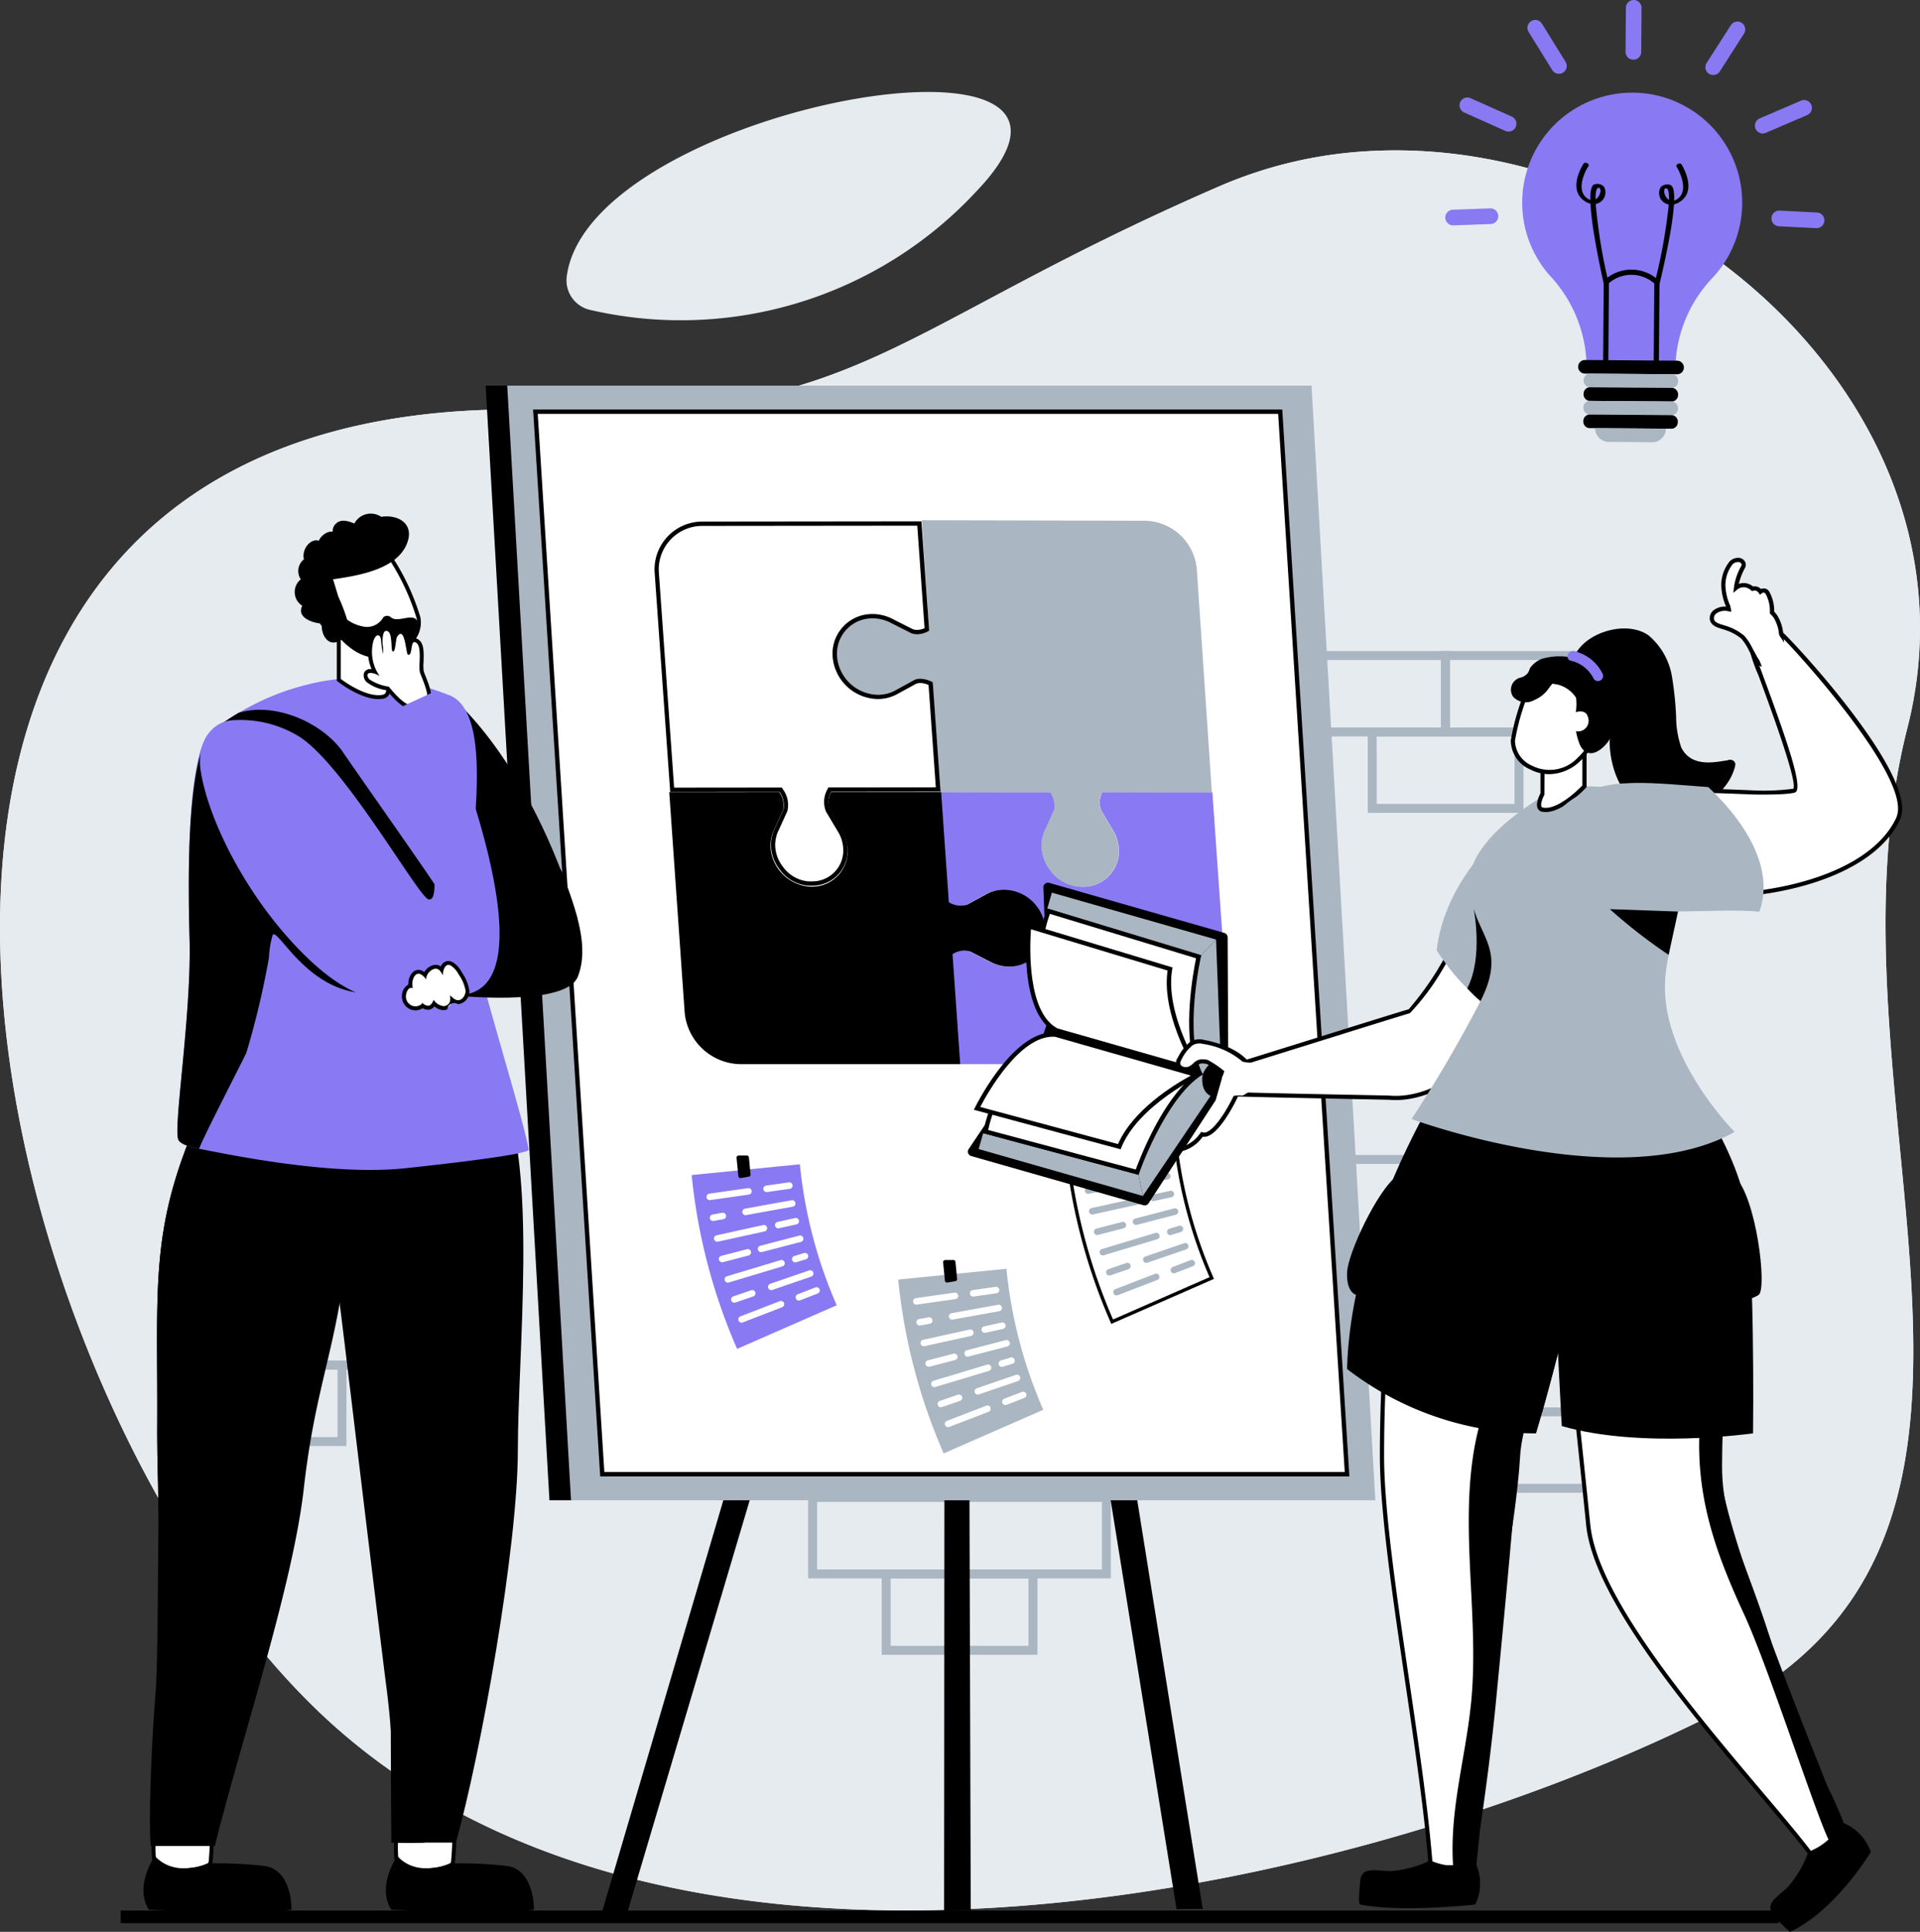 <svg xmlns="http://www.w3.org/2000/svg" width="196.225" height="197.386" viewBox="0 0 196.225 197.386">
  <rect x="0" y="0" width="196.225" height="197.386" fill="#333333" stroke="none"/>
  <g id="Grupo_892021" data-name="Grupo 892021" transform="translate(-615.02 -261.059)">
    <g id="Grupo_891947" data-name="Grupo 891947" transform="translate(615.02 270.456)">
      <g id="Grupo_891926" data-name="Grupo 891926">
        <path id="Trazado_688789" data-name="Trazado 688789" d="M647.512,437.713c36.182,34.706,107.071,18.46,143.313,0s9.539-62.766,19.129-100.426c8.137-31.977-23.626-60.229-54.26-58.981-.542.022-1.086.052-1.628.092a44.39,44.39,0,0,0-14.359,3.508c-34.074,14.768-36.8,24.036-68.566,22.89C589.176,301.844,611.33,403.008,647.512,437.713Z" transform="translate(-615.02 -272.299)" fill="#e6ebf0"/>
        <g id="Grupo_891925" data-name="Grupo 891925" transform="translate(0 5.967)">
          <path id="Trazado_688790" data-name="Trazado 688790" d="M647.512,437.713c36.182,34.706,107.071,18.46,143.313,0s9.539-62.766,19.129-100.426c8.137-31.977-23.626-60.229-54.26-58.981-.542.022-1.086.052-1.628.092a44.39,44.39,0,0,0-14.359,3.508c-34.074,14.768-36.8,24.036-68.566,22.89C589.176,301.844,611.33,403.008,647.512,437.713Z" transform="translate(-615.02 -278.266)" fill="#e6ebf0"/>
        </g>
        <path id="Trazado_688791" data-name="Trazado 688791" d="M679.891,290.434a3.088,3.088,0,0,0,2.362,3.411,41.2,41.2,0,0,0,39.617-12.231C739.619,262.879,682.122,273.036,679.891,290.434Z" transform="translate(-621.968 -271.583)" fill="#e6ebf0"/>
      </g>
      <g id="Grupo_891927" data-name="Grupo 891927" transform="translate(12.337 185.811)">
        <rect id="Rectángulo_342476" data-name="Rectángulo 342476" width="169.463" height="1.287"/>
      </g>
      <g id="Grupo_891946" data-name="Grupo 891946" transform="translate(19.493 46.883)">
        <g id="Grupo_891937" data-name="Grupo 891937">
          <g id="Grupo_891930" data-name="Grupo 891930" transform="translate(0 74.943)">
            <g id="Grupo_891928" data-name="Grupo 891928" transform="translate(10.9)">
              <path id="Trazado_688792" data-name="Trazado 688792" d="M664.975,416.749H649.06v-8.72h15.915Zm-15-.913h14.09v-6.9h-14.09Z" transform="translate(-649.06 -408.029)" fill="#aab6c2"/>
            </g>
            <g id="Grupo_891929" data-name="Grupo 891929" transform="translate(0 7.808)">
              <path id="Trazado_688793" data-name="Trazado 688793" d="M652.767,425.495H636.852v-8.721h15.915Zm-15-.912h14.09v-6.9h-14.09Z" transform="translate(-636.852 -416.774)" fill="#aab6c2"/>
            </g>
          </g>
          <g id="Grupo_891931" data-name="Grupo 891931" transform="translate(50.148)">
            <path id="Trazado_688794" data-name="Trazado 688794" d="M708.932,332.814H693.018v-8.721h15.914Zm-15-.912h14.09v-6.9H693.93Z" transform="translate(-693.018 -324.093)" fill="#aab6c2"/>
          </g>
          <g id="Grupo_891932" data-name="Grupo 891932" transform="translate(133.174 87.526)">
            <path id="Trazado_688795" data-name="Trazado 688795" d="M801.921,430.842H786.007v-8.72h15.914Zm-15-.913H801.01v-6.9H786.919Z" transform="translate(-786.007 -422.122)" fill="#aab6c2"/>
          </g>
          <g id="Grupo_891936" data-name="Grupo 891936" transform="translate(63.098 96.269)">
            <g id="Grupo_891933" data-name="Grupo 891933" transform="translate(15.02)">
              <path id="Trazado_688796" data-name="Trazado 688796" d="M740.259,440.635H724.345v-8.72h15.914Zm-15-.913h14.09v-6.9h-14.09Z" transform="translate(-724.345 -431.915)" fill="#aab6c2"/>
            </g>
            <g id="Grupo_891934" data-name="Grupo 891934">
              <path id="Trazado_688797" data-name="Trazado 688797" d="M723.437,440.635H707.522v-8.72h15.915Zm-15-.913h14.09v-6.9h-14.09Z" transform="translate(-707.522 -431.915)" fill="#aab6c2"/>
            </g>
            <g id="Grupo_891935" data-name="Grupo 891935" transform="translate(7.519 7.808)">
              <path id="Trazado_688798" data-name="Trazado 688798" d="M731.858,449.38H715.943V440.66h15.915Zm-15-.912h14.09v-6.9h-14.09Z" transform="translate(-715.943 -440.66)" fill="#aab6c2"/>
            </g>
          </g>
        </g>
        <g id="Grupo_891945" data-name="Grupo 891945" transform="translate(101.197 10.243)">
          <g id="Grupo_891940" data-name="Grupo 891940" transform="translate(0 35.872)">
            <g id="Grupo_891938" data-name="Grupo 891938">
              <path id="Trazado_688799" data-name="Trazado 688799" d="M766.108,384.463H750.193v-8.721h15.915Zm-15-.913H765.2v-6.9h-14.09Z" transform="translate(-750.193 -375.742)" fill="#aab6c2"/>
            </g>
            <g id="Grupo_891939" data-name="Grupo 891939" transform="translate(10.899 7.808)">
              <path id="Trazado_688800" data-name="Trazado 688800" d="M778.315,393.207H762.4v-8.72h15.915Zm-15-.912H777.4v-6.9h-14.09Z" transform="translate(-762.4 -384.487)" fill="#aab6c2"/>
            </g>
          </g>
          <g id="Grupo_891944" data-name="Grupo 891944" transform="translate(11.575)">
            <g id="Grupo_891941" data-name="Grupo 891941" transform="translate(15.02)">
              <path id="Trazado_688801" data-name="Trazado 688801" d="M795.894,344.286H779.979v-8.721h15.915Zm-15-.913h14.09v-6.895h-14.09Z" transform="translate(-779.979 -335.565)" fill="#aab6c2"/>
            </g>
            <g id="Grupo_891942" data-name="Grupo 891942">
              <path id="Trazado_688802" data-name="Trazado 688802" d="M779.071,344.286H763.157v-8.721h15.914Zm-15-.913h14.09v-6.895h-14.09Z" transform="translate(-763.157 -335.565)" fill="#aab6c2"/>
            </g>
            <g id="Grupo_891943" data-name="Grupo 891943" transform="translate(7.519 7.808)">
              <path id="Trazado_688803" data-name="Trazado 688803" d="M787.492,353.031H771.578V344.31h15.914Zm-15-.913h14.09v-6.9H772.49Z" transform="translate(-771.578 -344.31)" fill="#aab6c2"/>
            </g>
          </g>
        </g>
      </g>
    </g>
    <g id="Grupo_891967" data-name="Grupo 891967" transform="translate(762.735 261.059)">
      <g id="Grupo_891958" data-name="Grupo 891958" transform="translate(7.855 9.466)">
        <g id="Grupo_891948" data-name="Grupo 891948">
          <path id="Trazado_688804" data-name="Trazado 688804" d="M789.259,282.821a11.242,11.242,0,1,1,19.547,7.659,13.741,13.741,0,0,0-3.881,8.928l0,.334-9.089-.066,0-.3a13.832,13.832,0,0,0-3.759-9.029A11.2,11.2,0,0,1,789.259,282.821Z" transform="translate(-789.259 -271.661)" fill="#8979f3"/>
        </g>
        <g id="Grupo_891949" data-name="Grupo 891949" transform="translate(5.536 7.166)">
          <path id="Trazado_688805" data-name="Trazado 688805" d="M798.25,292.012c-.006-.025-.569-2.478-.966-4.924a30.16,30.16,0,0,1-.385-3.218,1.921,1.921,0,0,1-.637-.3c-1.737-1.212-.127-3.7-.058-3.808a.282.282,0,0,1,.351-.033c.138.068.2.192.149.278-.428.649-1.285,2.512-.131,3.317a1.13,1.13,0,0,0,.314.161c-.026-1.533.337-1.588.549-1.62a.915.915,0,0,1,.845.269,1.2,1.2,0,0,1-.847,1.761,55.476,55.476,0,0,0,1.347,8.162c.025.109-.074.186-.221.173a.427.427,0,0,1-.11-.025A.306.306,0,0,1,798.25,292.012Zm-.568-9.76c-.188.048-.269.476-.262,1.169.453-.263.616-.932.427-1.152a.047.047,0,0,0-.024-.017A.308.308,0,0,0,797.682,282.252Z" transform="translate(-795.459 -279.687)"/>
        </g>
        <g id="Grupo_891950" data-name="Grupo 891950" transform="translate(13.501 7.24)">
          <path id="Trazado_688806" data-name="Trazado 688806" d="M804.712,292.256a.415.415,0,0,1-.109.023c-.147.011-.246-.069-.219-.177a55.313,55.313,0,0,0,1.472-8.141,1.113,1.113,0,0,1-.328-.112,1.175,1.175,0,0,1-.492-1.661.917.917,0,0,1,.85-.256c.211.035.573.1.524,1.629a1.127,1.127,0,0,0,.316-.156c1.166-.787.338-2.662-.079-3.319-.055-.086.013-.209.153-.274a.283.283,0,0,1,.351.037c.068.107,1.638,2.622-.117,3.808a1.939,1.939,0,0,1-.641.288,30.364,30.364,0,0,1-.435,3.212c-.435,2.44-1.036,4.885-1.042,4.91A.306.306,0,0,1,804.712,292.256Zm.783-9.942a.046.046,0,0,0-.024.016c-.193.216-.039.888.409,1.158.016-.693-.057-1.122-.245-1.173A.286.286,0,0,0,805.5,282.314Z" transform="translate(-804.38 -279.77)"/>
        </g>
        <g id="Grupo_891951" data-name="Grupo 891951" transform="translate(8.268 18.082)">
          <path id="Trazado_688807" data-name="Trazado 688807" d="M798.585,293.037l.273-.222a4.066,4.066,0,0,1,5.155.038l.271.226-.068,9.086-5.7-.042Zm5.165.289-.079-.065a3.53,3.53,0,0,0-4.478-.033l-.08.063-.061,8.3,4.636.034Z" transform="translate(-798.519 -291.912)"/>
        </g>
        <g id="Grupo_891952" data-name="Grupo 891952" transform="translate(5.714 27.318)">
          <path id="Trazado_688808" data-name="Trazado 688808" d="M796.348,303.646l9.42.069a.693.693,0,0,0,.7-.688h0a.694.694,0,0,0-.689-.7l-9.421-.07a.7.7,0,0,0-.7.689h0A.7.7,0,0,0,796.348,303.646Z" transform="translate(-795.658 -302.257)"/>
        </g>
        <g id="Grupo_891953" data-name="Grupo 891953" transform="translate(6.282 28.713)">
          <path id="Trazado_688809" data-name="Trazado 688809" d="M796.908,305.209l8.413.062a.66.66,0,0,0,.625-.689h0a.659.659,0,0,0-.614-.7l-8.413-.062a.661.661,0,0,0-.625.69h0A.66.66,0,0,0,796.908,305.209Z" transform="translate(-796.294 -303.82)" fill="#aab6c2"/>
        </g>
        <g id="Grupo_891954" data-name="Grupo 891954" transform="translate(6.27 30.105)">
          <path id="Trazado_688810" data-name="Trazado 688810" d="M796.9,306.768l8.414.062a.661.661,0,0,0,.625-.69h0a.66.66,0,0,0-.616-.7l-8.412-.063a.662.662,0,0,0-.626.69h0A.662.662,0,0,0,796.9,306.768Z" transform="translate(-796.281 -305.379)"/>
        </g>
        <g id="Grupo_891955" data-name="Grupo 891955" transform="translate(6.259 31.498)">
          <path id="Trazado_688811" data-name="Trazado 688811" d="M796.885,308.327l8.412.062a.66.66,0,0,0,.625-.69h0a.66.66,0,0,0-.614-.7l-8.413-.061a.659.659,0,0,0-.626.689h0A.662.662,0,0,0,796.885,308.327Z" transform="translate(-796.269 -306.939)" fill="#aab6c2"/>
        </g>
        <g id="Grupo_891956" data-name="Grupo 891956" transform="translate(6.249 32.889)">
          <path id="Trazado_688812" data-name="Trazado 688812" d="M796.872,309.886l8.413.061a.659.659,0,0,0,.625-.688h0a.66.66,0,0,0-.615-.7l-8.413-.062a.66.66,0,0,0-.625.69h0A.66.66,0,0,0,796.872,309.886Z" transform="translate(-796.258 -308.497)"/>
        </g>
        <g id="Grupo_891957" data-name="Grupo 891957" transform="translate(7.457 34.285)">
          <path id="Trazado_688813" data-name="Trazado 688813" d="M803.438,311.495l-4.449-.035a1.389,1.389,0,0,1-1.379-1.4h0l7.227.056h0A1.389,1.389,0,0,1,803.438,311.495Z" transform="translate(-797.61 -310.06)" fill="#aab6c2"/>
        </g>
      </g>
      <g id="Grupo_891966" data-name="Grupo 891966">
        <g id="Grupo_891959" data-name="Grupo 891959" transform="translate(18.42)">
          <path id="Trazado_688814" data-name="Trazado 688814" d="M801.7,267.136a.8.8,0,0,1-.611-.784l.035-4.5a.8.8,0,0,1,1.6.013l-.035,4.5a.8.8,0,0,1-.807.795A.827.827,0,0,1,801.7,267.136Z" transform="translate(-801.092 -261.059)" fill="#8979f3"/>
        </g>
        <g id="Grupo_891960" data-name="Grupo 891960" transform="translate(8.389 2.042)">
          <path id="Trazado_688815" data-name="Trazado 688815" d="M792.885,268.822a.8.8,0,0,1-.492-.356l-2.415-3.9a.8.8,0,0,1,1.362-.845l2.415,3.9a.8.8,0,0,1-.871,1.2Z" transform="translate(-789.857 -263.346)" fill="#8979f3"/>
        </g>
        <g id="Grupo_891961" data-name="Grupo 891961" transform="translate(1.456 9.958)">
          <path id="Trazado_688816" data-name="Trazado 688816" d="M786.9,275.672a.8.8,0,0,1-.139-.047l-4.2-1.878a.8.8,0,0,1,.654-1.462l4.2,1.878a.8.8,0,0,1-.515,1.51Z" transform="translate(-782.092 -272.212)" fill="#8979f3"/>
        </g>
        <g id="Grupo_891962" data-name="Grupo 891962" transform="translate(0 21.291)">
          <path id="Trazado_688817" data-name="Trazado 688817" d="M781.073,286.619a.8.8,0,0,1,.162-1.579l3.805-.136a.8.8,0,1,1,.056,1.6l-3.8.136A.811.811,0,0,1,781.073,286.619Z" transform="translate(-780.461 -284.904)" fill="#8979f3"/>
        </g>
        <g id="Grupo_891963" data-name="Grupo 891963" transform="translate(26.576 2.201)">
          <path id="Trazado_688818" data-name="Trazado 688818" d="M810.838,268.962a.775.775,0,0,1-.243-.1.8.8,0,0,1-.242-1.105l2.474-3.86a.8.8,0,1,1,1.347.864l-2.473,3.859A.8.8,0,0,1,810.838,268.962Z" transform="translate(-810.226 -263.524)" fill="#8979f3"/>
        </g>
        <g id="Grupo_891964" data-name="Grupo 891964" transform="translate(31.638 10.225)">
          <path id="Trazado_688819" data-name="Trazado 688819" d="M816.508,275.9a.8.8,0,0,1-.128-1.513l4.223-1.814a.8.8,0,1,1,.632,1.472l-4.223,1.813A.8.8,0,0,1,816.508,275.9Z" transform="translate(-815.896 -272.511)" fill="#8979f3"/>
        </g>
        <g id="Grupo_891965" data-name="Grupo 891965" transform="translate(33.337 21.519)">
          <path id="Trazado_688820" data-name="Trazado 688820" d="M818.41,286.739a.8.8,0,0,1,.23-1.578l3.8.193a.8.8,0,1,1-.081,1.6l-3.8-.193A.9.9,0,0,1,818.41,286.739Z" transform="translate(-817.799 -285.16)" fill="#8979f3"/>
        </g>
      </g>
    </g>
    <g id="Grupo_891985" data-name="Grupo 891985" transform="translate(664.654 300.459)">
      <g id="Grupo_891970" data-name="Grupo 891970" transform="translate(11.869 37.358)">
        <g id="Grupo_891968" data-name="Grupo 891968" transform="translate(39.982 0.346)">
          <path id="Trazado_688821" data-name="Trazado 688821" d="M747.443,465.381l2.677-.019-18.7-116.675a1.371,1.371,0,0,0-1.522-1.258,1.471,1.471,0,0,0-1.2,1.64Z" transform="translate(-728.684 -347.416)"/>
        </g>
        <g id="Grupo_891969" data-name="Grupo 891969">
          <path id="Trazado_688822" data-name="Trazado 688822" d="M686.506,465.707l32.459-109.326-.077,109.093,2.724-.02L721.25,348.5a1.419,1.419,0,0,0-1.085-1.446,1.379,1.379,0,0,0-1.553.886L683.9,465.726Z" transform="translate(-683.904 -347.028)"/>
        </g>
      </g>
      <g id="Grupo_891975" data-name="Grupo 891975">
        <g id="Grupo_891974" data-name="Grupo 891974">
          <path id="Trazado_688823" data-name="Trazado 688823" d="M759.329,419.077h-82.2l-6.519-113.89h82.2Z" transform="translate(-670.61 -305.187)"/>
          <g id="Grupo_891971" data-name="Grupo 891971" transform="translate(2.202)">
            <path id="Trazado_688824" data-name="Trazado 688824" d="M761.8,419.077H679.6l-6.52-113.89h82.2Z" transform="translate(-673.077 -305.187)" fill="#aab6c2"/>
          </g>
          <g id="Grupo_891973" data-name="Grupo 891973" transform="translate(4.849 2.441)">
            <g id="Grupo_891972" data-name="Grupo 891972">
              <path id="Trazado_688825" data-name="Trazado 688825" d="M683.14,416.733l-6.833-108.562h76.118l6.833,108.562Z" transform="translate(-676.07 -307.948)" fill="#fff"/>
              <path id="Trazado_688826" data-name="Trazado 688826" d="M752.187,308.367l6.805,108.116H683.321l-6.805-108.116Zm.42-.446H676.041L682.9,416.93h76.565l-6.861-109.009Z" transform="translate(-676.041 -307.921)"/>
            </g>
          </g>
        </g>
      </g>
      <g id="Grupo_891976" data-name="Grupo 891976" transform="translate(18.764 13.758)">
        <path id="Trazado_688827" data-name="Trazado 688827" d="M747.143,379.5a4.847,4.847,0,0,0,4.893-5.261l-1.576-22.528H739.216a2.206,2.206,0,0,0-.123,1.858l1.168,1.962a4.166,4.166,0,0,1,.633,1.913,3.614,3.614,0,0,1-3.654,3.928,4.07,4.07,0,0,1-.475-.028,4.349,4.349,0,0,1-3.691-3.57,3.788,3.788,0,0,1,.328-2.246l.9-1.974a2.319,2.319,0,0,0-.392-1.842H722.672l.787,11.245a2.759,2.759,0,0,0,1.273.357,1.728,1.728,0,0,0,.6-.1l1.888-1.029a3.7,3.7,0,0,1,1.878-.5,4.232,4.232,0,0,1,3.028,1.318,4.142,4.142,0,0,1,1.18,3.083,3.636,3.636,0,0,1-3.329,3.442c-.111.009-.221.013-.33.013a4.127,4.127,0,0,1-1.949-.5l-2.048-1.042a1.871,1.871,0,0,0-.6-.1,2.464,2.464,0,0,0-1.225.36l.787,11.242Z" transform="translate(-694.952 -323.93)" fill="#8979f3"/>
        <path id="Trazado_688828" data-name="Trazado 688828" d="M702.868,351.706a2.329,2.329,0,0,1,.388,1.843l-.9,1.973a3.807,3.807,0,0,0-.266,2.574,4.349,4.349,0,0,0,3.67,3.247,4.146,4.146,0,0,0,.431.022h0a3.619,3.619,0,0,0,3.654-3.928,4.17,4.17,0,0,0-.63-1.912l-1.17-1.961a2.19,2.19,0,0,1,.125-1.859h11.242l.471,6.74h0l.315,4.507a2.314,2.314,0,0,0,1.878.252l1.889-1.028a3.71,3.71,0,0,1,1.878-.5,4.283,4.283,0,0,1,4.2,3.929c0,.039,0,.081,0,.121s0,.065,0,.1v.025c0,.1.008.193,0,.29a3.4,3.4,0,0,1-1.479,2.678,3.614,3.614,0,0,1-1.859.7,4.094,4.094,0,0,1-2.28-.483L722.4,368a2.179,2.179,0,0,0-1.824.264l.126,1.807h0l.66,9.431H698.909a5.823,5.823,0,0,1-5.713-5.34l-1.57-22.452Z" transform="translate(-691.626 -323.929)"/>
        <path id="Trazado_688829" data-name="Trazado 688829" d="M710.739,334.35c0-.033,0-.065,0-.1l0-.027c0-.1-.008-.194-.006-.29a3.4,3.4,0,0,1,1.485-2.679,3.606,3.606,0,0,1,1.861-.7,4.117,4.117,0,0,1,2.283.486l2.049,1.043a2.129,2.129,0,0,0,1.8-.262l-.146-2.161h.029l-.614-9.067,22.809.052a5.416,5.416,0,0,1,5.3,4.976l1.541,22.783-11.212-.025a2.207,2.207,0,0,0-.122,1.86l1.165,1.963a4.127,4.127,0,0,1,.633,1.915,3.621,3.621,0,0,1-3.662,3.929l-.123,0c-.032,0-.065,0-.1,0l-.027,0c-.1,0-.194-.006-.292-.015a4.039,4.039,0,0,1-2.8-1.671,4.138,4.138,0,0,1-.833-1.91,3.8,3.8,0,0,1,.329-2.249l.9-1.976a2.271,2.271,0,0,0-.39-1.821l-11.251-.03-.5-7.446h0l-.255-3.786a2.31,2.31,0,0,0-1.877-.254l-1.892,1.028a3.705,3.705,0,0,1-1.88.5,4.287,4.287,0,0,1-4.2-3.937C710.742,334.432,710.742,334.391,710.739,334.35Z" transform="translate(-693.673 -320.596)" fill="#aab6c2"/>
      </g>
      <g id="Grupo_891977" data-name="Grupo 891977" transform="translate(17.264 13.867)">
        <path id="Trazado_688830" data-name="Trazado 688830" d="M705.893,357.756c-.174-.006-.26-.009-.345-.018a3.8,3.8,0,0,1-2.625-1.563,3.936,3.936,0,0,1-.792-1.8,3.568,3.568,0,0,1,.3-2.105l.9-1.969a2.523,2.523,0,0,0-.406-2.038l-.064-.1-11.086.012-1.57-22.108a4.671,4.671,0,0,1,4.712-5.078l22.109-.024.768,10.83a2.183,2.183,0,0,1-.986.267,1.586,1.586,0,0,1-.525-.089l-2.009-1.016a4.265,4.265,0,0,0-2.032-.52,4.121,4.121,0,0,0-.693.058,3.827,3.827,0,0,0-3.166,3.634,4.415,4.415,0,0,0,4.4,4.554,3.937,3.937,0,0,0,1.98-.526l1.872-1.026a1.55,1.55,0,0,1,.5-.079,2.4,2.4,0,0,1,1.049.278l.768,10.817-11.079.011-.06.124a2.382,2.382,0,0,0-.122,2.032l1.171,1.971a3.886,3.886,0,0,1,.6,1.8,3.377,3.377,0,0,1-3.409,3.674Z" transform="translate(-689.972 -320.744)" fill="#fff"/>
        <path id="Trazado_688831" data-name="Trazado 688831" d="M716.794,321.156l.744,10.479a1.869,1.869,0,0,1-.758.179,1.353,1.353,0,0,1-.428-.068l-2-1.008a4.44,4.44,0,0,0-2.869-.488,4.047,4.047,0,0,0-3.349,3.843,4.4,4.4,0,0,0,.009.473,4.706,4.706,0,0,0,4.618,4.306,4.132,4.132,0,0,0,2.076-.55l1.846-1.012a1.286,1.286,0,0,1,.425-.07,2.085,2.085,0,0,1,.839.2l.743,10.455-6.229.006-4.479,0h-.274l-.12.246a2.6,2.6,0,0,0-.127,2.215l.012.025.014.024,1.166,1.957a3.661,3.661,0,0,1,.566,1.7,3.158,3.158,0,0,1-3.191,3.44l-.105,0-.045,0h-.042l-.041,0h-.007c-.081,0-.164,0-.247-.013a3.586,3.586,0,0,1-2.478-1.486,3.677,3.677,0,0,1-.745-1.692,3.346,3.346,0,0,1,.287-1.987l.894-1.963.013-.029.009-.031a2.682,2.682,0,0,0-.443-2.187l-.129-.2h-.242l-1.8,0-8.964.009-1.554-21.9a4.45,4.45,0,0,1,4.494-4.844l21.9-.023Zm.408-.438-22.313.024a4.888,4.888,0,0,0-4.929,5.313l1.583,22.311,9.373-.01h0l1.8,0a2.318,2.318,0,0,1,.393,1.831l-.895,1.963a3.767,3.767,0,0,0-.322,2.234,4.114,4.114,0,0,0,.831,1.894,4.01,4.01,0,0,0,2.779,1.654c.1.01.193.013.289.016h.026l.1,0h0c.04,0,.08,0,.121,0h0a3.6,3.6,0,0,0,3.627-3.909,4.1,4.1,0,0,0-.633-1.9l-1.159-1.946a2.2,2.2,0,0,1,.118-1.849l4.479-.005h0l6.7-.007-.794-11.172a2.713,2.713,0,0,0-1.258-.36,1.713,1.713,0,0,0-.606.108l-1.876,1.028a3.7,3.7,0,0,1-1.865.5h0a4.257,4.257,0,0,1-4.177-3.9h0a4.251,4.251,0,0,1-.007-.427,3.607,3.607,0,0,1,2.983-3.427,3.982,3.982,0,0,1,.657-.054,4.079,4.079,0,0,1,1.933.5l2.034,1.027a1.8,1.8,0,0,0,.6.1,2.458,2.458,0,0,0,1.214-.363l-.792-11.172Z" transform="translate(-689.946 -320.718)"/>
      </g>
      <g id="Grupo_891979" data-name="Grupo 891979" transform="translate(21.055 78.663)">
        <g id="Grupo_891978" data-name="Grupo 891978" transform="translate(0 0.904)">
          <path id="Trazado_688832" data-name="Trazado 688832" d="M709.015,408.7l-10.179,4.459a58.724,58.724,0,0,1-4.645-17.762l11.057-1.1A47.575,47.575,0,0,0,709.015,408.7Z" transform="translate(-694.192 -394.303)" fill="#8979f3" fill-rule="evenodd"/>
          <path id="Trazado_688833" data-name="Trazado 688833" d="M702.508,397.272a.335.335,0,0,0,.267.08l2.326-.329a.333.333,0,0,0-.094-.66l-2.325.329a.335.335,0,0,0-.284.377A.328.328,0,0,0,702.508,397.272Z" transform="translate(-695.071 -394.523)" fill="#fff"/>
          <path id="Trazado_688834" data-name="Trazado 688834" d="M696,398.168a.333.333,0,0,0,.267.079l3.95-.56a.333.333,0,0,0-.093-.66l-3.951.561a.334.334,0,0,0-.173.579Z" transform="translate(-694.373 -394.595)" fill="#fff"/>
          <path id="Trazado_688835" data-name="Trazado 688835" d="M700.1,399.849a.332.332,0,0,0,.279.079l4.767-.86a.333.333,0,0,0-.118-.656l-4.767.86a.333.333,0,0,0-.162.578Z" transform="translate(-694.813 -394.743)" fill="#fff"/>
          <path id="Trazado_688836" data-name="Trazado 688836" d="M696.382,400.6a.327.327,0,0,0,.279.079l.976-.175a.333.333,0,1,0-.12-.654l-.974.175a.333.333,0,0,0-.269.387A.323.323,0,0,0,696.382,400.6Z" transform="translate(-694.415 -394.897)" fill="#fff"/>
          <path id="Trazado_688837" data-name="Trazado 688837" d="M703.841,401.413a.332.332,0,0,0,.293.076l1.791-.394a.333.333,0,1,0-.143-.651l-1.792.4a.332.332,0,0,0-.254.4A.336.336,0,0,0,703.841,401.413Z" transform="translate(-695.214 -394.96)" fill="#fff"/>
          <path id="Trazado_688838" data-name="Trazado 688838" d="M696.857,402.87a.33.33,0,0,0,.293.076l4.766-1.047a.333.333,0,0,0-.143-.651l-4.766,1.048a.332.332,0,0,0-.254.4A.326.326,0,0,0,696.857,402.87Z" transform="translate(-694.466 -395.046)" fill="#fff"/>
          <path id="Trazado_688839" data-name="Trazado 688839" d="M701.877,404.066a.331.331,0,0,0,.3.072l3.977-1.033a.333.333,0,1,0-.167-.644l-3.978,1.033a.333.333,0,0,0-.238.405A.33.33,0,0,0,701.877,404.066Z" transform="translate(-695.003 -395.176)" fill="#fff"/>
          <path id="Trazado_688840" data-name="Trazado 688840" d="M697.421,405.266a.329.329,0,0,0,.3.072l2.629-.683a.332.332,0,0,0-.169-.643l-2.628.682a.334.334,0,0,0-.239.405A.337.337,0,0,0,697.421,405.266Z" transform="translate(-694.526 -395.342)" fill="#fff"/>
          <path id="Trazado_688841" data-name="Trazado 688841" d="M705.788,405.322a.333.333,0,0,0,.317.07l.984-.3a.333.333,0,1,0-.193-.637l-.984.3a.334.334,0,0,0-.222.415A.348.348,0,0,0,705.788,405.322Z" transform="translate(-695.422 -395.389)" fill="#fff"/>
          <path id="Trazado_688842" data-name="Trazado 688842" d="M698.073,407.478a.332.332,0,0,0,.316.07l5.484-1.648a.332.332,0,1,0-.192-.637l-5.482,1.647a.334.334,0,0,0-.126.568Z" transform="translate(-694.596 -395.476)" fill="#fff"/>
          <path id="Trazado_688843" data-name="Trazado 688843" d="M703.042,408.368a.332.332,0,0,0,.328.065l4-1.371a.333.333,0,0,0-.215-.629l-4,1.371a.332.332,0,0,0-.207.422A.327.327,0,0,0,703.042,408.368Z" transform="translate(-695.128 -395.601)" fill="#fff"/>
          <path id="Trazado_688844" data-name="Trazado 688844" d="M698.813,409.9a.331.331,0,0,0,.329.064l1.841-.629a.333.333,0,0,0-.215-.63l-1.84.631a.33.33,0,0,0-.207.422A.321.321,0,0,0,698.813,409.9Z" transform="translate(-694.675 -395.845)" fill="#fff"/>
          <path id="Trazado_688845" data-name="Trazado 688845" d="M706.2,409.644a.332.332,0,0,0,.34.061l1.815-.7a.333.333,0,0,0-.24-.621l-1.815.7a.333.333,0,0,0-.1.561Z" transform="translate(-695.466 -395.81)" fill="#fff"/>
          <path id="Trazado_688846" data-name="Trazado 688846" d="M699.641,412.067a.338.338,0,0,0,.341.063l4.04-1.558a.333.333,0,0,0-.239-.621l-4.04,1.556a.333.333,0,0,0-.191.431A.327.327,0,0,0,699.641,412.067Z" transform="translate(-694.764 -395.977)" fill="#fff"/>
        </g>
        <path id="Trazado_688847" data-name="Trazado 688847" d="M699.764,395.594l.82-.141a.215.215,0,0,0,.178-.232l-.17-1.738a.214.214,0,0,0-.214-.194l-.834.005a.214.214,0,0,0-.212.236l.181,1.873A.215.215,0,0,0,699.764,395.594Z" transform="translate(-694.743 -393.29)"/>
      </g>
      <g id="Grupo_891981" data-name="Grupo 891981" transform="translate(42.165 89.341)">
        <g id="Grupo_891980" data-name="Grupo 891980" transform="translate(0 0.904)">
          <path id="Trazado_688848" data-name="Trazado 688848" d="M732.658,420.661l-10.178,4.458a58.658,58.658,0,0,1-4.646-17.762l11.058-1.1A47.556,47.556,0,0,0,732.658,420.661Z" transform="translate(-717.835 -406.262)" fill="#aab6c2" fill-rule="evenodd"/>
          <path id="Trazado_688849" data-name="Trazado 688849" d="M726.152,409.231a.335.335,0,0,0,.267.08l2.324-.329a.333.333,0,1,0-.092-.659l-2.327.329a.333.333,0,0,0-.172.579Z" transform="translate(-718.714 -406.482)" fill="#fff"/>
          <path id="Trazado_688850" data-name="Trazado 688850" d="M719.641,410.127a.337.337,0,0,0,.267.079l3.95-.56a.333.333,0,0,0-.093-.66l-3.95.56a.333.333,0,0,0-.283.377A.339.339,0,0,0,719.641,410.127Z" transform="translate(-718.016 -406.554)" fill="#fff"/>
          <path id="Trazado_688851" data-name="Trazado 688851" d="M723.747,411.807a.326.326,0,0,0,.279.079l4.768-.861a.333.333,0,0,0-.119-.655l-4.767.861a.333.333,0,0,0-.268.388A.324.324,0,0,0,723.747,411.807Z" transform="translate(-718.456 -406.702)" fill="#fff"/>
          <path id="Trazado_688852" data-name="Trazado 688852" d="M720.026,412.561a.325.325,0,0,0,.279.079l.976-.175a.333.333,0,1,0-.12-.655l-.973.176a.333.333,0,0,0-.27.387A.327.327,0,0,0,720.026,412.561Z" transform="translate(-718.058 -406.856)" fill="#fff"/>
          <path id="Trazado_688853" data-name="Trazado 688853" d="M727.486,413.372a.33.33,0,0,0,.291.076l1.793-.394a.333.333,0,0,0-.143-.651l-1.793.395a.333.333,0,0,0-.253.4A.318.318,0,0,0,727.486,413.372Z" transform="translate(-718.857 -406.919)" fill="#fff"/>
          <path id="Trazado_688854" data-name="Trazado 688854" d="M720.5,414.829a.33.33,0,0,0,.293.076l4.766-1.049a.333.333,0,0,0-.144-.65l-4.766,1.049a.333.333,0,0,0-.149.574Z" transform="translate(-718.109 -407.005)" fill="#fff"/>
          <path id="Trazado_688855" data-name="Trazado 688855" d="M725.52,416.025a.333.333,0,0,0,.305.072l3.977-1.033a.333.333,0,1,0-.167-.645l-3.979,1.034a.331.331,0,0,0-.237.405A.326.326,0,0,0,725.52,416.025Z" transform="translate(-718.646 -407.135)" fill="#fff"/>
          <path id="Trazado_688856" data-name="Trazado 688856" d="M721.065,417.225a.336.336,0,0,0,.3.072l2.629-.683a.333.333,0,0,0-.168-.644l-2.629.682a.332.332,0,0,0-.237.405A.328.328,0,0,0,721.065,417.225Z" transform="translate(-718.169 -407.301)" fill="#fff"/>
          <path id="Trazado_688857" data-name="Trazado 688857" d="M729.431,417.281a.333.333,0,0,0,.318.069l.983-.3a.333.333,0,1,0-.193-.637l-.983.3a.334.334,0,0,0-.125.568Z" transform="translate(-719.065 -407.348)" fill="#fff"/>
          <path id="Trazado_688858" data-name="Trazado 688858" d="M721.716,419.437a.332.332,0,0,0,.317.069l5.483-1.648a.332.332,0,1,0-.192-.636l-5.482,1.647a.331.331,0,0,0-.222.414A.335.335,0,0,0,721.716,419.437Z" transform="translate(-718.239 -407.435)" fill="#fff"/>
          <path id="Trazado_688859" data-name="Trazado 688859" d="M726.685,420.326a.331.331,0,0,0,.329.066l4-1.371a.332.332,0,0,0-.215-.629l-4,1.37a.331.331,0,0,0-.206.422A.315.315,0,0,0,726.685,420.326Z" transform="translate(-718.771 -407.56)" fill="#fff"/>
          <path id="Trazado_688860" data-name="Trazado 688860" d="M722.456,421.863a.334.334,0,0,0,.329.064l1.84-.629a.333.333,0,1,0-.215-.63l-1.84.63a.334.334,0,0,0-.208.423A.339.339,0,0,0,722.456,421.863Z" transform="translate(-718.318 -407.804)" fill="#fff"/>
          <path id="Trazado_688861" data-name="Trazado 688861" d="M729.843,421.6a.332.332,0,0,0,.34.061l1.814-.7a.332.332,0,1,0-.238-.621l-1.815.7a.333.333,0,0,0-.191.43A.329.329,0,0,0,729.843,421.6Z" transform="translate(-719.11 -407.768)" fill="#fff"/>
          <path id="Trazado_688862" data-name="Trazado 688862" d="M723.284,424.026a.336.336,0,0,0,.341.062l4.039-1.557a.333.333,0,0,0-.239-.621l-4.04,1.557a.334.334,0,0,0-.191.431A.339.339,0,0,0,723.284,424.026Z" transform="translate(-718.407 -407.936)" fill="#fff"/>
        </g>
        <path id="Trazado_688863" data-name="Trazado 688863" d="M723.407,407.553l.821-.141a.215.215,0,0,0,.177-.232l-.169-1.737a.215.215,0,0,0-.215-.194l-.834.005a.214.214,0,0,0-.212.236l.182,1.873A.214.214,0,0,0,723.407,407.553Z" transform="translate(-718.386 -405.249)"/>
      </g>
      <g id="Grupo_891984" data-name="Grupo 891984" transform="translate(59.197 75.88)">
        <g id="Grupo_891983" data-name="Grupo 891983" transform="translate(0 0.719)">
          <g id="Grupo_891982" data-name="Grupo 891982">
            <path id="Trazado_688864" data-name="Trazado 688864" d="M751.943,405.585l-10.178,4.459a58.7,58.7,0,0,1-4.646-17.762l11.057-1.1A47.583,47.583,0,0,0,751.943,405.585Z" transform="translate(-736.933 -391)" fill="#fff" fill-rule="evenodd"/>
            <path id="Trazado_688865" data-name="Trazado 688865" d="M741.656,410.247l-.069-.156a58.751,58.751,0,0,1-4.659-17.814l-.017-.171,11.4-1.128.016.17a47.365,47.365,0,0,0,3.752,14.345l.07.157Zm-4.371-17.834a58.414,58.414,0,0,0,4.547,17.384l9.864-4.322A47.669,47.669,0,0,1,748,391.351Z" transform="translate(-736.911 -390.978)"/>
          </g>
          <path id="Trazado_688866" data-name="Trazado 688866" d="M745.436,394.156a.334.334,0,0,0,.267.079l2.325-.329a.333.333,0,1,0-.093-.659l-2.326.329a.334.334,0,0,0-.283.376A.342.342,0,0,0,745.436,394.156Z" transform="translate(-737.812 -391.221)" fill="#aab6c2"/>
          <path id="Trazado_688867" data-name="Trazado 688867" d="M738.925,395.051a.329.329,0,0,0,.267.079l3.95-.559a.333.333,0,0,0-.093-.66l-3.951.561a.333.333,0,0,0-.173.579Z" transform="translate(-737.115 -391.292)" fill="#aab6c2"/>
          <path id="Trazado_688868" data-name="Trazado 688868" d="M743.031,396.732a.332.332,0,0,0,.279.079l4.767-.861a.333.333,0,1,0-.119-.655l-4.766.861a.333.333,0,0,0-.269.387A.325.325,0,0,0,743.031,396.732Z" transform="translate(-737.555 -391.44)" fill="#aab6c2"/>
          <path id="Trazado_688869" data-name="Trazado 688869" d="M739.31,397.486a.335.335,0,0,0,.279.079l.975-.176a.333.333,0,1,0-.119-.655l-.973.177a.332.332,0,0,0-.27.386A.341.341,0,0,0,739.31,397.486Z" transform="translate(-737.156 -391.594)" fill="#aab6c2"/>
          <path id="Trazado_688870" data-name="Trazado 688870" d="M746.77,398.3a.334.334,0,0,0,.292.076l1.792-.393a.333.333,0,0,0-.143-.651l-1.792.395a.332.332,0,0,0-.149.573Z" transform="translate(-737.955 -391.658)" fill="#aab6c2"/>
          <path id="Trazado_688871" data-name="Trazado 688871" d="M739.786,399.753a.334.334,0,0,0,.292.076l4.766-1.048a.333.333,0,0,0-.143-.65l-4.766,1.048a.332.332,0,0,0-.254.4A.325.325,0,0,0,739.786,399.753Z" transform="translate(-737.207 -391.744)" fill="#aab6c2"/>
          <path id="Trazado_688872" data-name="Trazado 688872" d="M744.8,400.95a.336.336,0,0,0,.305.072l3.978-1.035a.332.332,0,1,0-.168-.643l-3.978,1.033a.333.333,0,0,0-.238.405A.343.343,0,0,0,744.8,400.95Z" transform="translate(-737.745 -391.873)" fill="#aab6c2"/>
          <path id="Trazado_688873" data-name="Trazado 688873" d="M740.349,402.149a.331.331,0,0,0,.3.072l2.629-.683a.332.332,0,1,0-.168-.643l-2.628.682a.332.332,0,0,0-.239.405A.349.349,0,0,0,740.349,402.149Z" transform="translate(-737.267 -392.039)" fill="#aab6c2"/>
          <path id="Trazado_688874" data-name="Trazado 688874" d="M748.715,402.2a.336.336,0,0,0,.318.07l.984-.3a.332.332,0,0,0-.192-.637l-.985.3a.332.332,0,0,0-.221.415A.338.338,0,0,0,748.715,402.2Z" transform="translate(-738.164 -392.087)" fill="#aab6c2"/>
          <path id="Trazado_688875" data-name="Trazado 688875" d="M741,404.362a.334.334,0,0,0,.316.069l5.484-1.648a.333.333,0,0,0-.192-.637l-5.483,1.648a.334.334,0,0,0-.222.415A.341.341,0,0,0,741,404.362Z" transform="translate(-737.337 -392.173)" fill="#aab6c2"/>
          <path id="Trazado_688876" data-name="Trazado 688876" d="M745.969,405.251a.334.334,0,0,0,.329.065l4-1.371a.333.333,0,0,0-.215-.629l-4,1.371a.333.333,0,0,0-.206.422A.327.327,0,0,0,745.969,405.251Z" transform="translate(-737.869 -392.298)" fill="#aab6c2"/>
          <path id="Trazado_688877" data-name="Trazado 688877" d="M741.741,406.787a.333.333,0,0,0,.329.065l1.841-.629a.333.333,0,0,0-.216-.63l-1.839.63a.334.334,0,0,0-.114.564Z" transform="translate(-737.417 -392.542)" fill="#aab6c2"/>
          <path id="Trazado_688878" data-name="Trazado 688878" d="M749.127,406.527a.329.329,0,0,0,.339.061l1.816-.7a.333.333,0,1,0-.24-.621l-1.815.7a.332.332,0,0,0-.19.429A.327.327,0,0,0,749.127,406.527Z" transform="translate(-738.208 -392.507)" fill="#aab6c2"/>
          <path id="Trazado_688879" data-name="Trazado 688879" d="M742.569,408.95a.332.332,0,0,0,.341.062l4.04-1.557a.332.332,0,0,0-.238-.621l-4.042,1.557a.331.331,0,0,0-.1.559Z" transform="translate(-737.505 -392.675)" fill="#aab6c2"/>
        </g>
        <path id="Trazado_688880" data-name="Trazado 688880" d="M742.692,392.478l.821-.141a.214.214,0,0,0,.177-.232l-.169-1.738a.214.214,0,0,0-.214-.194l-.834.006a.213.213,0,0,0-.212.234l.182,1.874A.214.214,0,0,0,742.692,392.478Z" transform="translate(-737.484 -390.173)"/>
      </g>
    </g>
    <g id="Grupo_892002" data-name="Grupo 892002" transform="translate(629.681 313.543)">
      <g id="Grupo_891987" data-name="Grupo 891987" transform="translate(25.603 132.741)">
        <g id="Grupo_891986" data-name="Grupo 891986">
          <path id="Trazado_688881" data-name="Trazado 688881" d="M662.853,474.421a4.962,4.962,0,0,1-2.187-.329c-.571-.557-.234-4.18-.138-4.746.089-.546,3.732-.611,3.769-.611,1.287,0,1.592.175,1.713.328.539.675.165,4.446.161,4.483C666.085,474.335,663.821,474.421,662.853,474.421Z" transform="translate(-660.141 -468.536)" fill="#fff"/>
          <path id="Trazado_688882" data-name="Trazado 688882" d="M664.272,468.912a2.779,2.779,0,0,1,1.558.252c.414.519.2,3.619.118,4.337-.054.49-1.695.7-3.12.7a4.775,4.775,0,0,1-2.047-.271c-.444-.433-.223-3.714-.08-4.57a10.845,10.845,0,0,1,3.571-.444Zm0-.4c-.393,0-3.84.021-3.966.779-.006.039-.532,4.211.2,4.921a4.108,4.108,0,0,0,2.327.385c1.553,0,3.422-.183,3.518-1.054,0-.038.4-3.87-.2-4.629-.166-.209-.509-.4-1.87-.4Z" transform="translate(-660.117 -468.512)"/>
        </g>
      </g>
      <g id="Grupo_891988" data-name="Grupo 891988" transform="translate(24.773 137.154)">
        <path id="Trazado_688883" data-name="Trazado 688883" d="M660.353,473.454s-2.149,3.075-.612,5.491c0,0,11.2.527,14.582,0,0,0,.088-4.129-2.811-4.48a42.544,42.544,0,0,0-5.8-.249S662.459,475.739,660.353,473.454Z" transform="translate(-659.187 -473.454)"/>
      </g>
      <g id="Grupo_891990" data-name="Grupo 891990" transform="translate(0.83 132.741)">
        <g id="Grupo_891989" data-name="Grupo 891989">
          <path id="Trazado_688884" data-name="Trazado 688884" d="M635.106,474.421a4.966,4.966,0,0,1-2.187-.329c-.571-.557-.232-4.18-.138-4.746.089-.546,3.732-.611,3.769-.611,1.287,0,1.592.175,1.712.328.54.674.166,4.446.162,4.483C638.338,474.335,636.075,474.421,635.106,474.421Z" transform="translate(-632.395 -468.536)" fill="#fff"/>
          <path id="Trazado_688885" data-name="Trazado 688885" d="M636.526,468.912a2.777,2.777,0,0,1,1.557.252c.415.519.2,3.619.119,4.337-.054.49-1.7.7-3.12.7a4.772,4.772,0,0,1-2.047-.271c-.444-.433-.223-3.714-.08-4.57a10.844,10.844,0,0,1,3.571-.444Zm0-.4c-.393,0-3.841.021-3.966.779-.006.039-.532,4.211.2,4.921a4.107,4.107,0,0,0,2.327.385c1.552,0,3.422-.183,3.518-1.054,0-.038.4-3.87-.2-4.629-.166-.209-.509-.4-1.87-.4Z" transform="translate(-632.371 -468.512)"/>
        </g>
      </g>
      <g id="Grupo_891991" data-name="Grupo 891991" transform="translate(0 137.154)">
        <path id="Trazado_688886" data-name="Trazado 688886" d="M632.607,473.454s-2.149,3.075-.613,5.491c0,0,11.2.527,14.583,0,0,0,.088-4.129-2.811-4.48a42.542,42.542,0,0,0-5.8-.249S634.713,475.739,632.607,473.454Z" transform="translate(-631.441 -473.454)"/>
      </g>
      <g id="Grupo_891992" data-name="Grupo 891992" transform="translate(17.338 56.759)">
        <path id="Trazado_688887" data-name="Trazado 688887" d="M671.786,422.276c0,10.013-3.787,31.078-6.33,40.16h-6.588c-.032-.053-.078-10.449-.066-14.475,0-7.285-1.974-19.264-2.5-25.853-.284-3.543-.179-12.366-2.456-18.216-.421-1.087-.822-2.13-1.191-3.121-1.338-3.626-2.193-6.44-1.6-7.115,1.624-1.846,15.592-15.529,19.091-8C673.82,393.57,671.786,412.261,671.786,422.276Z" transform="translate(-650.86 -383.411)"/>
      </g>
      <g id="Grupo_891993" data-name="Grupo 891993" transform="translate(19.13 71.05)">
        <path id="Trazado_688888" data-name="Trazado 688888" d="M661.333,441.67c-.074-3.722.432-7.421.326-11.143a52.9,52.9,0,0,0-1.37-9.436,54.715,54.715,0,0,1-1.54-10.995c-.01-2.646,1.119-5.755.57-8.329a2.706,2.706,0,0,0-2.741-2.35c-1.835.042-2.931,1.571-3.712,3.067.369.991,2.506,20.168,5.643,45.346a82.424,82.424,0,0,1,.572,16.32c.659,0,1.6.095,3.372,0C663.941,457.615,661.47,448.173,661.333,441.67Z" transform="translate(-652.867 -399.417)"/>
      </g>
      <g id="Grupo_891994" data-name="Grupo 891994" transform="translate(0.771 56.537)">
        <path id="Trazado_688889" data-name="Trazado 688889" d="M653.225,390.782s-.01.348-.021,1a58.945,58.945,0,0,1-.928,6.737c-.231,1.339-.415,7.181-.689,8.785-1.148,6.482-2.716,10.486-3.675,18.994-1.129,9.951-6.452,25.853-9.087,36.461H632.3s1.4-15.529,2.239-18.448c1.022-3.572-1.5-8.251-1.473-12.584.031-3.079-.063-6.125-.106-8.8-.01-.9-.021-1.771-.021-2.646.085-14.009-.78-19.861,3.595-30.475.063-.17.126-.338.2-.507a42.778,42.778,0,0,1,2.773-5.418c.357-.591,1.18-.812,2.309-.675,2.72.316,7.168,2.731,10.858,6.937C652.867,390.35,653.046,390.56,653.225,390.782Z" transform="translate(-632.304 -383.163)"/>
      </g>
      <g id="Grupo_891996" data-name="Grupo 891996" transform="translate(0.667 63.172)">
        <g id="Grupo_891995" data-name="Grupo 891995">
          <path id="Trazado_688890" data-name="Trazado 688890" d="M640.2,391.535a7.166,7.166,0,0,0-3.679-.937c-4.375,10.614-3.51,16.466-3.595,30.475,0,.875.011,1.75.021,2.646.064,2.857.2,5.819.106,8.8-.085,3.172-.04,12.3-.305,15.549-.463,5.655-.721,13.76-.461,15.483h3.24c1.538-5.3,1.763-11.645,2.786-17.064,1.034-5.471.6-11.227.38-16.75a90.28,90.28,0,0,0-.854-9.689,89.352,89.352,0,0,1-1.338-9.4,40.594,40.594,0,0,1,3.721-17.912.413.413,0,0,0,0-.4A.457.457,0,0,0,640.2,391.535Z" transform="translate(-632.188 -390.594)"/>
        </g>
      </g>
      <g id="Grupo_892001" data-name="Grupo 892001" transform="translate(3.47)">
        <path id="Trazado_688891" data-name="Trazado 688891" d="M666.453,340.625s8.018,6.225,13.088,22.82l-13.088,2.961-.134-16.471Z" transform="translate(-638.648 -322.068)"/>
        <path id="Trazado_688892" data-name="Trazado 688892" d="M671.232,386.843c-.158.5-8.471,1.449-12.557,1.887-7.687.824-18.238-1.432-21.127-1.98-1.18-.221-1.94-.537-2.12-.917-.558-1.2,1.371-12.9,1.139-20.683-.043-1.507-.073-3.036-.073-4.533-.042-7.821.505-15.148,2.276-16.508.4-.316.864-.643,1.381-.992.443-.3.918-.612,1.445-.916.39-.232.8-.464,1.233-.686a25.13,25.13,0,0,1,5.512-2.129,22.863,22.863,0,0,1,11.006-.169.01.01,0,0,0,.011.01,22.5,22.5,0,0,1,3.037.906c.243.084.484.18.737.275,3.458,1.391,2.962,8.918,2.4,15.233a60.856,60.856,0,0,0-.412,7.262,15.067,15.067,0,0,0,.211,1.666C666.116,369.219,670.653,383.459,671.232,386.843Z" transform="translate(-635.327 -321.854)" fill="#8979f3"/>
        <g id="Grupo_891997" data-name="Grupo 891997" transform="translate(16.292 11.119)">
          <path id="Trazado_688893" data-name="Trazado 688893" d="M657.847,339.957c-1.758,0-3.883-1.637-3.972-1.707l-.077-.061V332.63l4.693,1.945v3.464c.115.221.512,1.051.286,1.537a.6.6,0,0,1-.446.336A2.456,2.456,0,0,1,657.847,339.957Z" transform="translate(-653.598 -332.33)" fill="#fff"/>
          <path id="Trazado_688894" data-name="Trazado 688894" d="M653.974,332.893l4.293,1.779v3.38s.8,1.466,0,1.627a2.27,2.27,0,0,1-.444.042c-1.71,0-3.849-1.665-3.849-1.665v-5.162Zm-.4-.6v5.957l.154.12c.092.071,2.269,1.75,4.095,1.75a2.6,2.6,0,0,0,.522-.05.8.8,0,0,0,.588-.447,2.2,2.2,0,0,0-.267-1.67V334.4l-.246-.1-4.294-1.779-.553-.229Z" transform="translate(-653.574 -332.294)"/>
        </g>
        <g id="Grupo_891998" data-name="Grupo 891998" transform="translate(14.36 4.329)">
          <path id="Trazado_688895" data-name="Trazado 688895" d="M657.725,334.967a4.7,4.7,0,0,1-2.8-.987c-3.553-2.608-3.281-7.343-3.279-7.39l.01-.152,7.229-1.5.075.113a23.993,23.993,0,0,1,2.751,5.962,2.715,2.715,0,0,1-.623,2.29A4.281,4.281,0,0,1,657.725,334.967Z" transform="translate(-651.434 -324.717)" fill="#fff"/>
          <path id="Trazado_688896" data-name="Trazado 688896" d="M658.765,325.136a23.517,23.517,0,0,1,2.726,5.9c.4,1.528-1.407,3.7-3.79,3.7a4.5,4.5,0,0,1-2.685-.948c-3.506-2.573-3.2-7.215-3.2-7.215l6.947-1.439Zm.185-.446-.264.054-6.949,1.439-.3.062-.02.3c-.013.2-.28,4.892,3.362,7.564a4.886,4.886,0,0,0,2.92,1.027,4.48,4.48,0,0,0,3.518-1.74,2.912,2.912,0,0,0,.66-2.462,23.725,23.725,0,0,0-2.779-6.021l-.15-.226Z" transform="translate(-651.41 -324.69)"/>
        </g>
        <path id="Trazado_688897" data-name="Trazado 688897" d="M649.53,329.254c-.542,1.019.647,1.661,1.8,1.8a1.153,1.153,0,0,0,.186.25c.007,1.176.872,2.275,2.028,1.373,1.705,1.354,3.78,2.455,6.218,1.354a3.143,3.143,0,0,0,1.583-3.09c-.366-1.117-2.051.14-2.776-.522a.563.563,0,0,0-.77.03,1.907,1.907,0,0,1-2.178.895,3.967,3.967,0,0,1-1.512-.68,18.415,18.415,0,0,0-.9-2.359c-.067-.2-.314-1.062-.541-1.76,2.732-.379,6.337-1.043,7.466-3.437,1.005-2.134-.705-3.226-2.539-2.946a1.9,1.9,0,0,0-2.746.688c-.652-.288-1.42-.487-1.923.049a1,1,0,0,0-.285.779,1.187,1.187,0,0,0-.679.143,1.707,1.707,0,0,0-.748.785c-.83-.274-1.772.861-1.516,1.9a1.518,1.518,0,0,0-.321,2.042A1.665,1.665,0,0,0,649.53,329.254Z" transform="translate(-636.766 -319.841)"/>
        <path id="Trazado_688898" data-name="Trazado 688898" d="M666.523,373.347s11.8,1.308,13.064-1.874c1.186-2.979-.091-6.634-1.621-10.72-1.18-3.16-11.056,6.381-11.056,6.381Z" transform="translate(-638.669 -324.156)"/>
        <path id="Trazado_688899" data-name="Trazado 688899" d="M657.483,364.846c-.77.886-.706,6.283-1.9,6.379-6.642.558-9.9-6.62-10.511-5.957a9.472,9.472,0,0,0-.389,2.34,85.277,85.277,0,0,1-2.3,9.688c-.094.306-4.491,8.781-4.838,9.845-1.18-.221-1.94-.537-2.12-.917-.558-1.2,1.371-12.9,1.139-20.683-.043-1.507-.073-3.036-.073-4.533-.042-7.821.529-13.205,1.838-16.015a6.629,6.629,0,0,1,1.819-1.485c.443-.3.918-.612,1.445-.916,3.721-1.138,8.643,1.033,10.7,4.09,1.434,2.119,9.33,13.314,9.435,13.641C662.49,362.674,658.97,363.17,657.483,364.846Z" transform="translate(-635.327 -322.246)"/>
        <g id="Grupo_891999" data-name="Grupo 891999" transform="translate(19.025 11.581)">
          <path id="Trazado_688900" data-name="Trazado 688900" d="M661.961,341.169c-1.1,0-2.17-1.272-2.748-1.955l-.083-.1a4.377,4.377,0,0,1-2-.783.741.741,0,0,1-.237-.729.474.474,0,0,1,.471-.276h0a1.51,1.51,0,0,1,.457.077,4.308,4.308,0,0,1-.346-3.191c.146-.462.388-.726.66-.726a.428.428,0,0,1,.322.157c.062-.3.185-.554.427-.6l.112-.011c.615,0,.674.892.721,1.608l0,.038c.012-.074.022-.146.031-.206a2.147,2.147,0,0,1,.176-.746c.109-.167.281-.388.522-.388.479,0,.628.833.771,1.637.025.137.053.293.078.407.024-.1.051-.269.068-.38.063-.387.132-.827.5-.827a.584.584,0,0,1,.367.163c.421.347.391,1.223.362,2.07a4.308,4.308,0,0,0,.032,1.024c.031.1.091.246.163.429.433,1.093.8,2.11.482,2.543a1.6,1.6,0,0,1-1.305.762Z" transform="translate(-656.658 -332.836)" fill="#fff"/>
          <path id="Trazado_688901" data-name="Trazado 688901" d="M658.971,333.212c.575,0,.469,1.381.578,2.018.044.056.082.082.116.082.238,0,.248-1.26.4-1.5.138-.211.255-.3.354-.3.487,0,.581,2.061.746,2.125a.224.224,0,0,0,.079.016c.377,0,.2-1.3.589-1.3a.407.407,0,0,1,.239.117c.554.457.144,2.419.332,3,.154.479,1.02,2.314.672,2.792a1.4,1.4,0,0,1-1.142.679c-1.087,0-2.207-1.432-2.722-2.033a4.864,4.864,0,0,1-1.971-.741c-.226-.234-.368-.647.1-.665h.03a1.842,1.842,0,0,1,.81.269c.027.014.058.024.087.038a4.3,4.3,0,0,1-.63-3.559c.124-.392.309-.587.47-.587s.286.179.322.536a7.808,7.808,0,0,0,.205,1.375,4.719,4.719,0,0,0-.047-.977c-.037-.423-.008-1.321.3-1.379a.372.372,0,0,1,.075-.007Zm0-.4a.79.79,0,0,0-.148.013.7.7,0,0,0-.505.476.606.606,0,0,0-.206-.037c-.172,0-.6.085-.851.865a4.4,4.4,0,0,0,.193,2.977l-.078,0h-.047a.67.67,0,0,0-.648.4.935.935,0,0,0,.279.942,4.3,4.3,0,0,0,2.039.825l.038.045c.6.709,1.711,2.028,2.9,2.028a1.792,1.792,0,0,0,1.467-.846c.374-.516.013-1.544-.458-2.734-.071-.178-.129-.323-.159-.415a4.389,4.389,0,0,1-.022-.956c.029-.9.061-1.821-.435-2.231a.773.773,0,0,0-.495-.209.577.577,0,0,0-.551.407c-.143-.675-.353-1.245-.863-1.246h0a.873.873,0,0,0-.667.446c-.114-.421-.333-.749-.785-.749Z" transform="translate(-656.635 -332.812)"/>
        </g>
        <path id="Trazado_688902" data-name="Trazado 688902" d="M665.279,371.111c8.993-2.037-3.548-30.833-3.548-30.833l-3.021,1.388c-.178.284,4.93,20.554,2.528,19.762-1.052-.344-8.586-13.7-13.174-16.612a11.48,11.48,0,0,0-6.564-1.694c-2.638.041-3.938,2.613-3.514,5.216.858,5.274,4.756,12.72,9.9,18.073C653.544,372.3,657.521,372.874,665.279,371.111Z" transform="translate(-635.603 -322.031)" fill="#8979f3"/>
        <g id="Grupo_892000" data-name="Grupo 892000" transform="translate(22.949 45.709)">
          <path id="Trazado_688903" data-name="Trazado 688903" d="M662.428,375.9a1.163,1.163,0,0,1-.84-.37,1.246,1.246,0,0,1-.332-.94c.023-.382.243-.91.659-.973a1.866,1.866,0,0,1,0-.392c.046-.428.3-1.063.824-1.063a.728.728,0,0,1,.346.095,1.428,1.428,0,0,1,.329.248,1.357,1.357,0,0,1,.594-.7.968.968,0,0,1,.494-.153.791.791,0,0,1,.608.312c.132-.456.371-.7.7-.7a.769.769,0,0,1,.339.086,2.3,2.3,0,0,1,.814.888l.077.119a4.254,4.254,0,0,1,.726,1.787,1.119,1.119,0,0,1-.973,1.123.892.892,0,0,1-.507-.17c-.031-.022-.063-.046-.095-.07a.851.851,0,0,1-.571.786.931.931,0,0,1-.324.059,1.36,1.36,0,0,1-.955-.49.768.768,0,0,1-.575.453h-.011a.951.951,0,0,1-.583-.2,1.172,1.172,0,0,1-.739.271Z" transform="translate(-661.054 -371.059)" fill="#fff"/>
          <path id="Trazado_688904" data-name="Trazado 688904" d="M665.783,371.435a.579.579,0,0,1,.253.065,2.588,2.588,0,0,1,.811.937,4.037,4.037,0,0,1,.692,1.667c-.028.463-.349.935-.772.935a.7.7,0,0,1-.395-.135,2.77,2.77,0,0,1-.437-.387c.088.479.033.917-.412,1.08a.717.717,0,0,1-.254.046,1.416,1.416,0,0,1-1-.651.324.324,0,0,1-.008.034c-.108.235-.246.546-.543.58a.278.278,0,0,1-.048,0,.9.9,0,0,1-.575-.321.208.208,0,0,1-.062.151.98.98,0,0,1-.624.233,1.007,1.007,0,0,1-.973-1.1c.019-.284.193-.792.546-.792l.033,0a.346.346,0,0,1,.125.038,1.746,1.746,0,0,1-.045-.6c.037-.362.246-.885.624-.885a.518.518,0,0,1,.25.07,1.522,1.522,0,0,1,.528.515,1.2,1.2,0,0,1,.592-.973.771.771,0,0,1,.392-.124c.336,0,.554.316.711.681.039-.446.18-1.071.6-1.071Zm0-.4h0a.848.848,0,0,0-.782.556.9.9,0,0,0-.525-.166,1.176,1.176,0,0,0-.6.179,1.577,1.577,0,0,0-.56.554,1.7,1.7,0,0,0-.166-.1.918.918,0,0,0-.44-.119c-.586,0-.958.625-1.022,1.244a2.155,2.155,0,0,0-.011.262,1.317,1.317,0,0,0-.648,1.109,1.443,1.443,0,0,0,.387,1.09,1.362,1.362,0,0,0,.985.433,1.348,1.348,0,0,0,.742-.226.987.987,0,0,0,.52.161c.032,0,.063,0,.093,0a.872.872,0,0,0,.593-.341,1.416,1.416,0,0,0,.917.379,1.126,1.126,0,0,0,.393-.071.715.715,0,0,1,1.1-.534,1.319,1.319,0,0,0,1.172-1.311,4.549,4.549,0,0,0-.758-1.91l-.074-.116a2.48,2.48,0,0,0-.9-.963.993.993,0,0,0-.426-.1Z" transform="translate(-661.03 -371.035)"/>
        </g>
      </g>
    </g>
    <g id="Grupo_892020" data-name="Grupo 892020" transform="translate(713.937 318.061)">
      <g id="Grupo_892003" data-name="Grupo 892003" transform="translate(42.106 54.274)">
        <path id="Trazado_688905" data-name="Trazado 688905" d="M778.189,465.228h4.423s1.186-10.486,1.148-16.244c-.028-7.17,2.78-17.263,3.245-24.306.047-.59.086-1.137.122-1.643.257-3.537,2.768-10.348,4.815-16.191.294-.852.588-1.683.853-2.472,1.328-3.927,2.22-7.044,1.66-7.749-1.46-1.842-9.687-15.274-14.645-9.074-5.667,7.105-6.606,25.655-6.606,35.655S777.308,453.067,778.189,465.228Z" transform="translate(-772.992 -385.714)" fill="#fff"/>
        <path id="Trazado_688906" data-name="Trazado 688906" d="M782.777,465.415h-4.811l-.014-.2c-.388-5.349-1.417-12.308-2.412-19.037-1.265-8.551-2.573-17.392-2.573-23,0-8.253.647-28.26,6.653-35.787a4.023,4.023,0,0,1,3.313-1.7c4.147.127,8.88,6.847,10.9,9.718.333.473.6.847.762,1.058.537.676.081,2.9-1.624,7.949-.176.527-.366,1.071-.56,1.63l-.921,2.63c-1.85,5.248-3.947,11.2-4.177,14.352l-.02.273c-.031.429-.064.885-.1,1.371a102.355,102.355,0,0,1-1.523,10.513c-.854,4.8-1.736,9.762-1.72,13.775.037,5.7-1.138,16.163-1.15,16.269Zm-4.414-.425H782.4c.159-1.444,1.161-10.774,1.127-16.029-.016-4.054.87-9.035,1.727-13.852a102.671,102.671,0,0,0,1.518-10.47c.039-.487.071-.944.1-1.371l.02-.273c.233-3.211,2.25-8.93,4.2-14.462l.92-2.629c.194-.556.383-1.1.559-1.625.628-1.857,2.3-6.792,1.695-7.548-.174-.22-.44-.6-.778-1.078-1.984-2.819-6.632-9.418-10.567-9.537-.034,0-.069,0-.1,0a3.616,3.616,0,0,0-2.862,1.544c-5.921,7.422-6.561,27.313-6.561,35.521,0,5.58,1.306,14.406,2.569,22.942C776.945,452.774,777.961,459.652,778.362,464.99Z" transform="translate(-772.966 -385.689)"/>
      </g>
      <path id="Trazado_688907" data-name="Trazado 688907" d="M781.345,467.008l2.133.129s1.387-8.08,2.254-17.033c.692-7.137,1.588-16.474,2.138-23.517.047-.59.086-1.137.122-1.643.257-3.537,2.768-10.348,4.815-16.191.294-.852.588-1.683.853-2.472-.046-.043-.1-.074-.151-.117a.425.425,0,0,0-.454-.042c-1.271-1.884-4.01-3.727-5.46-.989-.816,1.537.113,3.348.2,4.938.18,3.211-1.649,6.095-2.776,8.906-4.02,10.021-.759,21.074-1.859,31.549C782.591,456.01,780.957,461.407,781.345,467.008Z" transform="translate(-731.752 -333.349)"/>
      <g id="Grupo_892004" data-name="Grupo 892004" transform="translate(59.324 54.485)">
        <path id="Trazado_688908" data-name="Trazado 688908" d="M796.359,430.313c1.015,9.938,18.522,27.672,23.221,34.253,0,0,3.026-2.812,2.855-3.329-1.1-3.315-4.751-9.025-6.528-15.408-3.173-11.392-6.061-14.926-6.09-21.527-.065-13.284,2.978-19.917-.018-29.654-.209-.684-.446-1.369-.711-2.084-.636-1.686-3.337-4.432-4.379-6.369-.152-.274-9,1.22-12.209,5.043C792.16,391.637,794.785,414.881,796.359,430.313Z" transform="translate(-792.274 -385.95)" fill="#fff"/>
        <path id="Trazado_688909" data-name="Trazado 688909" d="M819.524,464.86l-.141-.2c-1.191-1.668-3.228-4.077-5.585-6.867-7.137-8.446-16.912-20.013-17.675-27.487h0c-.46-4.505-1.008-9.677-1.547-14.751-2.106-19.847-2.508-24.195-2.261-24.486,3.091-3.675,11.2-5.254,12.305-5.143a.3.3,0,0,1,.253.137A23.925,23.925,0,0,0,806.948,389a16.45,16.45,0,0,1,2.317,3.465c.287.774.521,1.46.714,2.1,1.891,6.144,1.4,11,.777,17.137a112.2,112.2,0,0,0-.749,12.578c.017,3.949,1.045,6.729,2.6,10.937.99,2.679,2.222,6.012,3.481,10.534a62.285,62.285,0,0,0,4.369,10.588,43.655,43.655,0,0,1,2.157,4.811c.176.535-1.487,2.226-2.913,3.55Zm-22.978-34.595c.75,7.342,10.476,18.852,17.577,27.255,2.273,2.689,4.248,5.026,5.464,6.7a13.154,13.154,0,0,0,2.619-2.959,44.1,44.1,0,0,0-2.132-4.737,62.781,62.781,0,0,1-4.4-10.662c-1.254-4.5-2.484-7.83-3.471-10.5-1.514-4.1-2.608-7.058-2.626-11.082a113.025,113.025,0,0,1,.751-12.622c.617-6.094,1.105-10.908-.76-16.971-.192-.629-.422-1.307-.707-2.072a16.534,16.534,0,0,0-2.253-3.353,25.176,25.176,0,0,1-2.07-2.91H804.5c-1.05,0-8.809,1.412-11.837,4.969-.14.9,1.118,12.744,2.333,24.2.539,5.075,1.087,10.246,1.546,14.752Z" transform="translate(-792.251 -385.925)"/>
      </g>
      <path id="Trazado_688910" data-name="Trazado 688910" d="M809.594,420.647c-.048.673-.087,1.347-.1,2.021-.105,6.558,1.934,12.012,4.587,17.749,2.673,5.779,8.053,22.73,8.934,23.53.664-.748,1.053-1.079,1.229-1.692-1.1-3.315-12.588-30.334-12.618-36.935-.065-13.284,2.978-19.917-.018-29.654-1.195,1.4-1.546,4.812-1.7,6.169A100.534,100.534,0,0,0,809.594,420.647Z" transform="translate(-734.753 -332.483)"/>
      <path id="Trazado_688911" data-name="Trazado 688911" d="M781.63,380.231s-11.945,16.5-12.42,33.472a31.558,31.558,0,0,0,19.313,6.579s3.505-11.661,3.529-15.173-.825-21.713-.825-21.713Z" transform="translate(-730.458 -330.829)"/>
      <path id="Trazado_688912" data-name="Trazado 688912" d="M803.661,380.742s6.614,7.511,8.595,15.293c1.19,4.683.948,24.3.948,24.3s-11.375,1.621-19.549-.747c0,0-1.223-22.256-1.087-26.985S803.661,380.742,803.661,380.742Z" transform="translate(-732.959 -330.884)"/>
      <g id="Grupo_892005" data-name="Grupo 892005" transform="translate(25.48 35.334)">
        <path id="Trazado_688913" data-name="Trazado 688913" d="M771.943,384.321c5.68.524,11.368-5.468,13.843-8.867a11.532,11.532,0,0,0,1.229-1.985c.73-1.837-1.055-11.75-6.129-7.863a18.153,18.153,0,0,0-2.437,3.447c-.475.8-.967,1.621-1.413,2.382A26.326,26.326,0,0,1,774,375.49c-1.094.292-17.737,5.545-18.049,5.588a16.832,16.832,0,0,1-1.332,2.82C754.547,384,771.772,384.306,771.943,384.321Z" transform="translate(-754.375 -364.501)" fill="#fff"/>
        <path id="Trazado_688914" data-name="Trazado 688914" d="M772.6,384.539c-.234,0-.465-.011-.7-.031-.085,0-1.178-.026-2.684-.055-14.72-.293-14.728-.307-14.813-.486l-.056-.119.08-.1a15.77,15.77,0,0,0,1.3-2.765l.044-.118.125-.018c.233-.048,4.874-1.5,8.97-2.779,4.379-1.369,8.514-2.661,9.054-2.805a31.788,31.788,0,0,0,2.9-3.958c.342-.584.712-1.205,1.08-1.822l.333-.56a18.188,18.188,0,0,1,2.49-3.506c1.823-1.4,3.151-.975,3.945-.375,2.324,1.758,3.06,7.106,2.513,8.484a11.725,11.725,0,0,1-1.255,2.032C782.848,379.785,777.59,384.539,772.6,384.539Zm-17.624-.847c1.81.088,10.391.258,14.251.334,2.011.04,2.664.054,2.709.057h0c5.041.453,10.491-4.44,13.652-8.78a11.273,11.273,0,0,0,1.2-1.939c.5-1.259-.23-6.364-2.375-7.986-.983-.744-2.135-.62-3.427.371a18.685,18.685,0,0,0-2.386,3.39l-.331.557c-.369.617-.738,1.237-1.079,1.821a24.047,24.047,0,0,1-3.158,4.152c-.535.143-4.859,1.494-9.041,2.8-5.417,1.693-8.271,2.583-8.907,2.762A20.721,20.721,0,0,1,754.972,383.692Z" transform="translate(-754.345 -364.476)"/>
      </g>
      <path id="Trazado_688915" data-name="Trazado 688915" d="M791.492,363.934c1.141,2-1.259,7.514-1.483,10.995-3.588.638-7.427-1.946-10.538-6.8.691-6.129,5.155-11.126,8.745-13.745C791.325,352.114,790.514,362.215,791.492,363.934Z" transform="translate(-731.557 -328.024)" fill="#aab6c2"/>
      <path id="Trazado_688916" data-name="Trazado 688916" d="M783.631,365.1s1,4.912-.664,8.089c0,0,1.721,1.942,2.726,2.11s1.337-8.556,1.337-8.556Z" transform="translate(-731.932 -329.208)"/>
      <path id="Trazado_688917" data-name="Trazado 688917" d="M776.6,385.036s21.3,7.884,33.012,1.316c0,0-7.421-7.432-7.115-15.276.009-.346.041-.693.083-1.041.085-.685.212-1.39.359-2.117,1.6-7.968,5.568-17.812-11.212-16.812,0,0-9.423,4.693-9.212,9.945s4.1,6.035,1.117,11.951A138.881,138.881,0,0,1,776.6,385.036Z" transform="translate(-731.249 -327.701)" fill="#aab6c2"/>
      <g id="Grupo_892006" data-name="Grupo 892006" transform="translate(58.165 19.039)">
        <path id="Trazado_688918" data-name="Trazado 688918" d="M791.544,348.358v2.969s-.8,1.465,0,1.624c1.755.351,4.287-2.386,4.287-2.386v-3.984Z" transform="translate(-790.978 -346.263)" fill="#fff"/>
        <path id="Trazado_688919" data-name="Trazado 688919" d="M791.839,353.156a1.811,1.811,0,0,1-.362-.035.606.606,0,0,1-.454-.342c-.229-.487.166-1.317.284-1.544v-3.058l4.712-1.953v4.385l-.057.062C795.862,350.779,793.64,353.156,791.839,353.156Zm-.107-4.695-.025,2.929c-.193.354-.412.964-.3,1.209a.182.182,0,0,0,.153.1c1.473.292,3.654-1.871,4.031-2.262v-3.579Z" transform="translate(-790.953 -346.225)"/>
      </g>
      <g id="Grupo_892007" data-name="Grupo 892007" transform="translate(55.477 12.247)">
        <path id="Trazado_688920" data-name="Trazado 688920" d="M790.169,338.869a23.5,23.5,0,0,0-1.973,6.185c-.279,2.118,3.6,4.912,6.755,1.93s2.28-7.546,2.28-7.546Z" transform="translate(-787.967 -338.645)" fill="#fff"/>
        <path id="Trazado_688921" data-name="Trazado 688921" d="M791.887,348.472a4.223,4.223,0,0,1-1.932-.477,3.234,3.234,0,0,1-2-3,23.923,23.923,0,0,1,1.994-6.251l.064-.13,7.369.595.03.159c.008.047.862,4.712-2.344,7.739A4.645,4.645,0,0,1,791.887,348.472Zm-1.614-9.406a23.077,23.077,0,0,0-1.892,5.988,2.852,2.852,0,0,0,1.769,2.562,3.94,3.94,0,0,0,4.629-.814c2.708-2.557,2.355-6.371,2.242-7.191Z" transform="translate(-787.942 -338.618)"/>
      </g>
      <path id="Trazado_688922" data-name="Trazado 688922" d="M788.622,338.467c.216-.135.5-.142.7-.275.644-.414.377-.61.75-1.02a2.588,2.588,0,0,1,1.072-.752,6.375,6.375,0,0,1,3.641.021.444.444,0,0,1,.276.687,5.374,5.374,0,0,1,2.887,2.067,5.442,5.442,0,0,1,.107,5.466c-.777,1.185-2.237,2.155-3.021.584a6.4,6.4,0,0,1-.405-3.6,5.771,5.771,0,0,0,0-1.232,3.138,3.138,0,0,0-2.418-1.449c-.241.24-.443.6-.667.838a3.474,3.474,0,0,1-1.195.835,1.761,1.761,0,0,1-2.166-.354A1.269,1.269,0,0,1,788.622,338.467Z" transform="translate(-732.467 -326.107)"/>
      <path id="Trazado_688923" data-name="Trazado 688923" d="M795.07,342.643s1.27-.592,1.522.428a1.086,1.086,0,0,1-1.163,1.437C794.938,344.321,794.773,343.071,795.07,342.643Z" transform="translate(-733.213 -326.784)" fill="#fff"/>
      <path id="Trazado_688924" data-name="Trazado 688924" d="M810.863,346.458c-1.1.137-3.629.809-4.7-1.3a9.732,9.732,0,0,1-.532-3.112,33.293,33.293,0,0,0-.4-3.986,7,7,0,0,0-2.393-4.355c-2.2-1.594-6.372-.4-7.545,1.986a.475.475,0,0,0,.115.594.436.436,0,0,0,.069.125c1.34,1.572,2.9,1.62,3.409,4.174a23,23,0,0,1-.053,4.02c.051,2.425.971,5.115,3.052,6.551,3.333,2.3,8.95-.424,9.782-4.16C811.78,346.506,811.237,346.271,810.863,346.458Z" transform="translate(-733.247 -325.767)"/>
      <path id="Trazado_688925" data-name="Trazado 688925" d="M798.062,337.946a4.324,4.324,0,0,0-2.87-2.358c-.632-.226-1.077.729-.437.957a3.426,3.426,0,0,1,2.316,1.757A.527.527,0,0,0,798.062,337.946Z" transform="translate(-733.162 -326.042)" fill="#8979f3"/>
      <path id="Trazado_688926" data-name="Trazado 688926" d="M774.266,395.666s-1.7,7.495-4.141,12.112c0,0-.967-.205-.915-2.223S772.339,397.094,774.266,395.666Z" transform="translate(-730.458 -332.483)"/>
      <path id="Trazado_688927" data-name="Trazado 688927" d="M813.245,395.666s-.429,1.117-2.71,1.644c0,0,.088,9.534.965,10.469s3.334.646,4.211,0S815.467,397.751,813.245,395.666Z" transform="translate(-734.886 -332.483)"/>
      <path id="Trazado_688928" data-name="Trazado 688928" d="M792.358,401.436s.711,11.405.787,12.941l-1.655,6.164S791.058,409.331,792.358,401.436Z" transform="translate(-732.838 -333.101)"/>
      <path id="Trazado_688929" data-name="Trazado 688929" d="M782.464,474.19a6.294,6.294,0,0,1-4.584-.227,11.706,11.706,0,0,1-3.993,1.083c-1.709,0-3.077-.527-3.2,1.119s-.157,2.116,0,2.3c4.29.837,11.773,0,11.773,0A4.872,4.872,0,0,0,782.464,474.19Z" transform="translate(-730.605 -340.872)"/>
      <path id="Trazado_688930" data-name="Trazado 688930" d="M824.926,469.591a6.122,6.122,0,0,1-3.373,3.012,11.41,11.41,0,0,1-2.04,3.536c-1.2,1.184-2.528,1.757-1.455,3.01a10.924,10.924,0,0,0,1.619,1.639c4.628-2.132,8.255-8.155,8.255-8.155A4.934,4.934,0,0,0,824.926,469.591Z" transform="translate(-735.649 -340.404)"/>
      <g id="Grupo_892008" data-name="Grupo 892008" transform="translate(18.599 49.625)">
        <path id="Trazado_688931" data-name="Trazado 688931" d="M748.781,390.973a.829.829,0,0,1-.219-.865,1.682,1.682,0,0,1-1.353-.24c-.484-.414-.373-.812-.088-1.286a1.822,1.822,0,0,1,.181-.239c-.03-.026-.064-.04-.095-.07a.463.463,0,0,1-.1-.459,4.365,4.365,0,0,1,1.75-1.97c2.052-1.5,3.029-2.425,3.173-3.321a1.478,1.478,0,0,0-1.871.446.869.869,0,0,1-.846.346c-.407-.1-.441-.415-.411-.717a2.537,2.537,0,0,1,1.334-1.553,8.065,8.065,0,0,1,2.7-.287c3.851.824,3.678,4,3.163,3.575-.8,2.281-2.888,5.908-4.1,5.445C750.982,390.961,749.719,391.9,748.781,390.973Z" transform="translate(-746.664 -380.507)" fill="#fff"/>
        <path id="Trazado_688932" data-name="Trazado 688932" d="M749.617,391.537a1.4,1.4,0,0,1-1.012-.439,1,1,0,0,1-.32-.774,1.672,1.672,0,0,1-1.24-.321,1.071,1.071,0,0,1-.131-1.557c.021-.035.045-.07.069-.1a.683.683,0,0,1-.107-.619,4.522,4.522,0,0,1,1.828-2.077c1.971-1.437,2.835-2.284,3.05-3.012a1.239,1.239,0,0,0-1.454.438,1.072,1.072,0,0,1-1.062.422c-.433-.1-.626-.42-.575-.946a2.7,2.7,0,0,1,1.479-1.733,8.263,8.263,0,0,1,2.81-.293c2.369.507,3.4,1.924,3.579,3.081.07.456-.011.8-.215.913a.316.316,0,0,1-.109.037c-.708,1.925-2.273,4.749-3.535,5.335a1.032,1.032,0,0,1-.625.1,3.761,3.761,0,0,1-2.37,1.542Zm-.8-1.714-.079.311a.621.621,0,0,0,.162.663.938.938,0,0,0,.754.315,3.6,3.6,0,0,0,2.153-1.5l.1-.113.139.054a.565.565,0,0,0,.444-.05c1.078-.5,2.644-3.178,3.376-5.267l.1-.29.146.122a1.74,1.74,0,0,0-.127-.846,3.913,3.913,0,0,0-3.129-2.282,7.85,7.85,0,0,0-2.585.279,2.376,2.376,0,0,0-1.19,1.371c-.035.355.06.446.248.49a.666.666,0,0,0,.629-.269,1.681,1.681,0,0,1,2.118-.514l.16.063-.027.169c-.165,1.028-1.32,2.046-3.259,3.46a4.187,4.187,0,0,0-1.673,1.863.251.251,0,0,0,.051.241l.085.061.163.139-.142.163a1.489,1.489,0,0,0-.16.21c-.3.493-.287.729.044,1.013a1.45,1.45,0,0,0,1.182.191Z" transform="translate(-746.639 -380.481)"/>
      </g>
      <g id="Grupo_892013" data-name="Grupo 892013" transform="translate(0 33.184)">
        <path id="Trazado_688933" data-name="Trazado 688933" d="M752.415,379.807l-1.282,4.488-6.86,10.535a.464.464,0,0,1-.519.193L726.145,390a.467.467,0,0,1-.259-.708l7.4-11.012.746-2.236-.509-13.487a.467.467,0,0,1,.594-.466l17.9,5.113a.466.466,0,0,1,.338.446Z" transform="translate(-725.807 -362.068)"/>
        <path id="Trazado_688934" data-name="Trazado 688934" d="M751.9,384.01s-.342,1.629.8,2.2l-6.916,10.221-.442-2.167S747.6,386.35,751.9,384.01Z" transform="translate(-727.9 -364.419)" fill="#aab6c2"/>
        <path id="Trazado_688935" data-name="Trazado 688935" d="M727.5,390.737l15.879,4.249.442,2.167-16.785-4.793Z" transform="translate(-725.939 -365.14)" fill="#aab6c2"/>
        <g id="Grupo_892009" data-name="Grupo 892009" transform="translate(1.561 15.305)">
          <path id="Trazado_688936" data-name="Trazado 688936" d="M727.844,389.369c1.137-6.054,6.486-9.46,7.2-9.889l14.459,4.129c-3.384,2.476-5.743,8.689-6.179,9.9Z" transform="translate(-727.587 -379.238)" fill="#fff"/>
          <path id="Trazado_688937" data-name="Trazado 688937" d="M735.046,379.692l13.942,3.981c-3.1,2.546-5.271,8.013-5.836,9.541l-15.081-4.037c1.161-5.639,6.038-8.905,6.975-9.486Zm-.064-.483s-6.269,3.526-7.426,10.293l15.879,4.249s2.683-7.827,6.558-10.255l-15.011-4.287Z" transform="translate(-727.556 -379.209)"/>
        </g>
        <g id="Grupo_892010" data-name="Grupo 892010" transform="translate(0.612 15.293)">
          <path id="Trazado_688938" data-name="Trazado 688938" d="M726.854,386.991c.673-1.313,4.063-7.546,7.757-7.546.092,0,.185,0,.277.012l14.413,4.12c-1.6.826-6.361,3.539-7.9,7.329Z" transform="translate(-726.532 -379.223)" fill="#fff"/>
          <path id="Trazado_688939" data-name="Trazado 688939" d="M734.572,379.642h0c.072,0,.144,0,.216.007l13.881,3.964c-1.911,1.044-5.941,3.571-7.441,7l-14.087-3.793c.887-1.679,4.049-7.179,7.431-7.179Zm0-.446c-4.3,0-8.079,7.913-8.079,7.913l15,4.038c1.71-4.557,8.386-7.654,8.386-7.654l-15.011-4.287c-.1-.008-.2-.012-.3-.012Z" transform="translate(-726.493 -379.196)"/>
        </g>
        <path id="Trazado_688940" data-name="Trazado 688940" d="M752.548,382.357s.57-1.564,1.841-1.446l-.475-12.333-1.52,1.606S750.064,378.341,752.548,382.357Z" transform="translate(-728.55 -362.765)" fill="#aab6c2"/>
        <path id="Trazado_688941" data-name="Trazado 688941" d="M734.9,364.832l15.727,4.777,1.52-1.606-16.784-4.793Z" transform="translate(-726.781 -362.19)" fill="#aab6c2"/>
        <g id="Grupo_892011" data-name="Grupo 892011" transform="translate(7.154 2.641)">
          <path id="Trazado_688942" data-name="Trazado 688942" d="M735.835,377.534c-.379-.743-3.12-6.465-.893-12.2l15.333,4.656c-.271,1.262-1.548,7.784.019,11.674Z" transform="translate(-733.848 -365.059)" fill="#fff"/>
          <path id="Trazado_688943" data-name="Trazado 688943" d="M735.049,365.574l14.938,4.537c-.328,1.594-1.367,7.386-.081,11.184l-13.943-3.981c-.488-.988-2.906-6.338-.914-11.74Zm-.266-.548c-2.591,6.358.87,12.663.87,12.663l15.011,4.287c-2.008-4.108-.154-12.172-.154-12.172l-15.728-4.778Z" transform="translate(-733.82 -365.026)"/>
        </g>
        <g id="Grupo_892012" data-name="Grupo 892012" transform="translate(5.932 4.172)">
          <path id="Trazado_688944" data-name="Trazado 688944" d="M735.6,377.694c-3.363-1.717-2.929-9.118-2.8-10.626l14.417,4.355c-.69,4.033,1.919,8.852,2.842,10.4Z" transform="translate(-732.478 -366.775)" fill="#fff"/>
          <path id="Trazado_688945" data-name="Trazado 688945" d="M732.966,367.328l13.965,4.219c-.537,3.7,1.551,7.979,2.621,9.874l-13.88-3.963c-3.066-1.615-2.843-8.195-2.706-10.129Zm-.4-.588s-1.014,9.121,2.938,11.133l15.011,4.287s-4.034-6.155-3.079-10.928l-14.87-4.492Z" transform="translate(-732.451 -366.74)"/>
        </g>
      </g>
      <g id="Grupo_892014" data-name="Grupo 892014" transform="translate(21.283 49.192)">
        <path id="Trazado_688946" data-name="Trazado 688946" d="M750.031,381.989a4.477,4.477,0,0,1,1.185-1.525,1.583,1.583,0,0,1,1.239-.184c.943.179,3.345.734,4.505,2.227-.758-.173.355,2.441-.57,2.283-.313-.054-3.223-2.388-3.532-2.456-1.079-.235-1.084.268-1.687.6a.984.984,0,0,1-1.032-.018C749.759,382.637,749.865,382.289,750.031,381.989Z" transform="translate(-749.67 -380.022)" fill="#fff"/>
        <path id="Trazado_688947" data-name="Trazado 688947" d="M756.441,384.984a.633.633,0,0,1-.112-.01,9.7,9.7,0,0,1-1.922-1.309c-.622-.462-1.475-1.1-1.629-1.152-.647-.141-.807,0-1.071.241a2.45,2.45,0,0,1-.457.343,1.2,1.2,0,0,1-1.263-.033.837.837,0,0,1-.168-1.2h0a4.632,4.632,0,0,1,1.251-1.6,1.771,1.771,0,0,1,1.4-.216c1.245.236,3.5.849,4.634,2.305l.366.471-.581-.133a2.587,2.587,0,0,0,.026.809c.064.57.125,1.107-.143,1.361A.465.465,0,0,1,756.441,384.984Zm-4.1-2.949a2.535,2.535,0,0,1,.535.065,10.019,10.019,0,0,1,1.783,1.224,19.977,19.977,0,0,0,1.751,1.233c.007,0,.051,0,.066-.008.113-.107.049-.668.012-1-.059-.522-.106-.941.086-1.158a8.055,8.055,0,0,0-4.187-1.925,1.368,1.368,0,0,0-1.079.151,4.276,4.276,0,0,0-1.118,1.452h0c-.2.368-.136.519.048.655a.768.768,0,0,0,.8,0,2.013,2.013,0,0,0,.379-.288A1.223,1.223,0,0,1,752.344,382.035Z" transform="translate(-749.645 -379.996)"/>
      </g>
      <g id="Grupo_892019" data-name="Grupo 892019" transform="translate(59.632)">
        <g id="Grupo_892015" data-name="Grupo 892015" transform="translate(9.956 7.495)">
          <path id="Trazado_688948" data-name="Trazado 688948" d="M829.325,352.288a2.682,2.682,0,0,1-.21.489c-2.9,5.547-11.818,7.214-16.426,7.471a12.633,12.633,0,0,1-2.562-.052c-2.13-.421-10.2-7.979-3.593-10.337a20.057,20.057,0,0,1,4.631-.19c1.016.039,2.07.076,3.038.119a20.486,20.486,0,0,0,4.455-.195c.922-.835-4.433-14.091-4.4-14.435a18.45,18.45,0,0,0,3.047-1.559C817.414,333.513,830.925,347.878,829.325,352.288Z" transform="translate(-803.771 -333.328)" fill="#fff"/>
          <path id="Trazado_688949" data-name="Trazado 688949" d="M811.468,360.464a8.355,8.355,0,0,1-1.407-.09c-1.594-.316-6.071-4.172-6.306-7.355-.08-1.082.32-2.549,2.682-3.391a19.934,19.934,0,0,1,4.708-.2l.83.031c.751.028,1.5.056,2.212.088a23.11,23.11,0,0,0,4.329-.159c.489-.641-2.461-8.613-3.571-11.614a15.534,15.534,0,0,1-.919-2.667l.013-.125.116-.048a18.356,18.356,0,0,0,2.989-1.523l.126-.111.152.1c.626.441,13.715,14.385,12.078,18.925a2.879,2.879,0,0,1-.225.522c-2.648,5.061-10.6,7.247-16.6,7.582C812.246,360.452,811.838,360.464,811.468,360.464Zm-2.162-10.638a11.209,11.209,0,0,0-2.729.2c-1.692.6-2.5,1.6-2.4,2.959.219,2.951,4.5,6.677,5.963,6.967a12.258,12.258,0,0,0,2.511.048c5.889-.328,13.68-2.451,16.248-7.357a2.536,2.536,0,0,0,.2-.454l0-.008c1.454-4.01-10.448-17.045-11.817-18.343a19.053,19.053,0,0,1-2.8,1.414c.107.323.462,1.281.863,2.367,2.733,7.387,4.088,11.5,3.432,12.1-.325.28-3.385.29-4.605.249-.71-.031-1.462-.06-2.212-.087l-.827-.031C810.521,349.836,809.9,349.825,809.307,349.825Z" transform="translate(-803.746 -333.296)"/>
        </g>
        <path id="Trazado_688950" data-name="Trazado 688950" d="M796.731,362.921c1.927,1.633,13.314.437,17.115.895,1.41-3.743-.605-8.405-5.218-12.74-6.754-.488-11.436-1.213-14.985,2.133C790.569,356.106,795.073,361.517,796.731,362.921Z" transform="translate(-792.595 -327.66)" fill="#aab6c2"/>
        <g id="Grupo_892018" data-name="Grupo 892018" transform="translate(16.188)">
          <g id="Grupo_892017" data-name="Grupo 892017">
            <g id="Grupo_892016" data-name="Grupo 892016">
              <path id="Trazado_688951" data-name="Trazado 688951" d="M812.144,327.812a5.655,5.655,0,0,0,.51,2.1,2.712,2.712,0,0,0,.051.267,2.538,2.538,0,0,0-.277-.056c-.581-.046-1.434.221-1.462.926-.029.746.95.862,1.47,1.051a5.1,5.1,0,0,1,1.712.944,8.519,8.519,0,0,1,1,1.608c.224.393.5,1.079,1,1.188a2.381,2.381,0,0,0,1.436-.384,1.507,1.507,0,0,0,.541-1.251,4.786,4.786,0,0,0-.074-1.219,3.936,3.936,0,0,0-.618-2.112,2.789,2.789,0,0,0-.321-.362,3.75,3.75,0,0,0-.462-2.01.457.457,0,0,0-.715-.115.856.856,0,0,0-.329-.285.647.647,0,0,0-.474-.015,1.562,1.562,0,0,0-.373-.249,1.237,1.237,0,0,0-1.327.157,6,6,0,0,1,.724-2.133.49.49,0,0,0-.427-.721C812.555,325.044,812.126,326.931,812.144,327.812Z" transform="translate(-810.752 -324.927)" fill="#fff"/>
              <path id="Trazado_688952" data-name="Trazado 688952" d="M816.314,336.047a1.089,1.089,0,0,1-.233-.022c-.521-.112-.816-.671-1.031-1.079-.039-.076-.077-.147-.113-.21-.079-.139-.154-.279-.229-.421a5.546,5.546,0,0,0-.742-1.15,5.035,5.035,0,0,0-1.627-.888c-.092-.034-.2-.064-.311-.1-.53-.154-1.331-.388-1.3-1.162a1.017,1.017,0,0,1,.354-.733,1.889,1.889,0,0,1,1.315-.4,5.745,5.745,0,0,1-.49-2.095h0a3.82,3.82,0,0,1,.865-2.539,1.211,1.211,0,0,1,.953-.346.748.748,0,0,1,.6.377.681.681,0,0,1,0,.655,6.472,6.472,0,0,0-.631,1.627,1.481,1.481,0,0,1,1.131.056,1.582,1.582,0,0,1,.34.211.813.813,0,0,1,.511.054.964.964,0,0,1,.286.2.691.691,0,0,1,.412-.048.643.643,0,0,1,.445.337,3.959,3.959,0,0,1,.491,2.026,2.73,2.73,0,0,1,.278.323,4.174,4.174,0,0,1,.659,2.224,4.923,4.923,0,0,1,.073,1.249,1.706,1.706,0,0,1-.637,1.411A2.862,2.862,0,0,1,816.314,336.047Zm-4.038-5.738a1.457,1.457,0,0,0-.913.3.588.588,0,0,0-.21.43c-.017.411.4.564.994.737.122.035.238.069.337.105a5.4,5.4,0,0,1,1.782.987,5.843,5.843,0,0,1,.816,1.25c.073.138.147.274.224.41.038.067.079.143.121.223.186.353.417.792.742.861a2.219,2.219,0,0,0,1.274-.353,1.325,1.325,0,0,0,.446-1.091,4.616,4.616,0,0,0-.071-1.161,3.84,3.84,0,0,0-.581-2.028,2.687,2.687,0,0,0-.3-.335l-.069-.067,0-.1a3.533,3.533,0,0,0-.435-1.9.22.22,0,0,0-.154-.122.3.3,0,0,0-.24.069l-.174.143-.132-.181a.645.645,0,0,0-.247-.217.423.423,0,0,0-.322-.005l-.114.035-.088-.079a1.356,1.356,0,0,0-.32-.213,1.026,1.026,0,0,0-1.1.124l-.4.338.053-.523a6.08,6.08,0,0,1,.747-2.21.258.258,0,0,0,.007-.253.326.326,0,0,0-.263-.157.773.773,0,0,0-.626.233,3.456,3.456,0,0,0-.732,2.219h0a5.427,5.427,0,0,0,.494,2.023l.018.071a.781.781,0,0,0,.023.133,1.129,1.129,0,0,1,.023.112l.05.3-.3-.056c-.037-.007-.075-.016-.113-.025a.879.879,0,0,0-.141-.028C812.351,330.31,812.314,330.308,812.276,330.308Z" transform="translate(-810.726 -324.901)"/>
            </g>
          </g>
        </g>
        <path id="Trazado_688953" data-name="Trazado 688953" d="M815.834,334.94s.736,1.805.99,2.577,2.556-1.108,2.556-1.108l-.545-2.062a12.982,12.982,0,0,1-.812-1.3c-.317-.609-2.5-.358-2.322.125A7.354,7.354,0,0,1,815.834,334.94Z" transform="translate(-795.07 -325.735)" fill="#fff"/>
      </g>
      <path id="Trazado_688954" data-name="Trazado 688954" d="M756.08,386.044a3.147,3.147,0,0,1,.845-.037c.318.056,2.362-1.685,2.187-1.924s-1.04-1.385-1.04-1.385l-1.842-.237-1.068.952-.3.912.544.873Z" transform="translate(-728.92 -331.068)" fill="#fff"/>
      <path id="Trazado_688955" data-name="Trazado 688955" d="M806.257,365.344l-6.965-.246a54.022,54.022,0,0,0,6.007,4.668Z" transform="translate(-733.681 -329.208)"/>
    </g>
  </g>
</svg>
